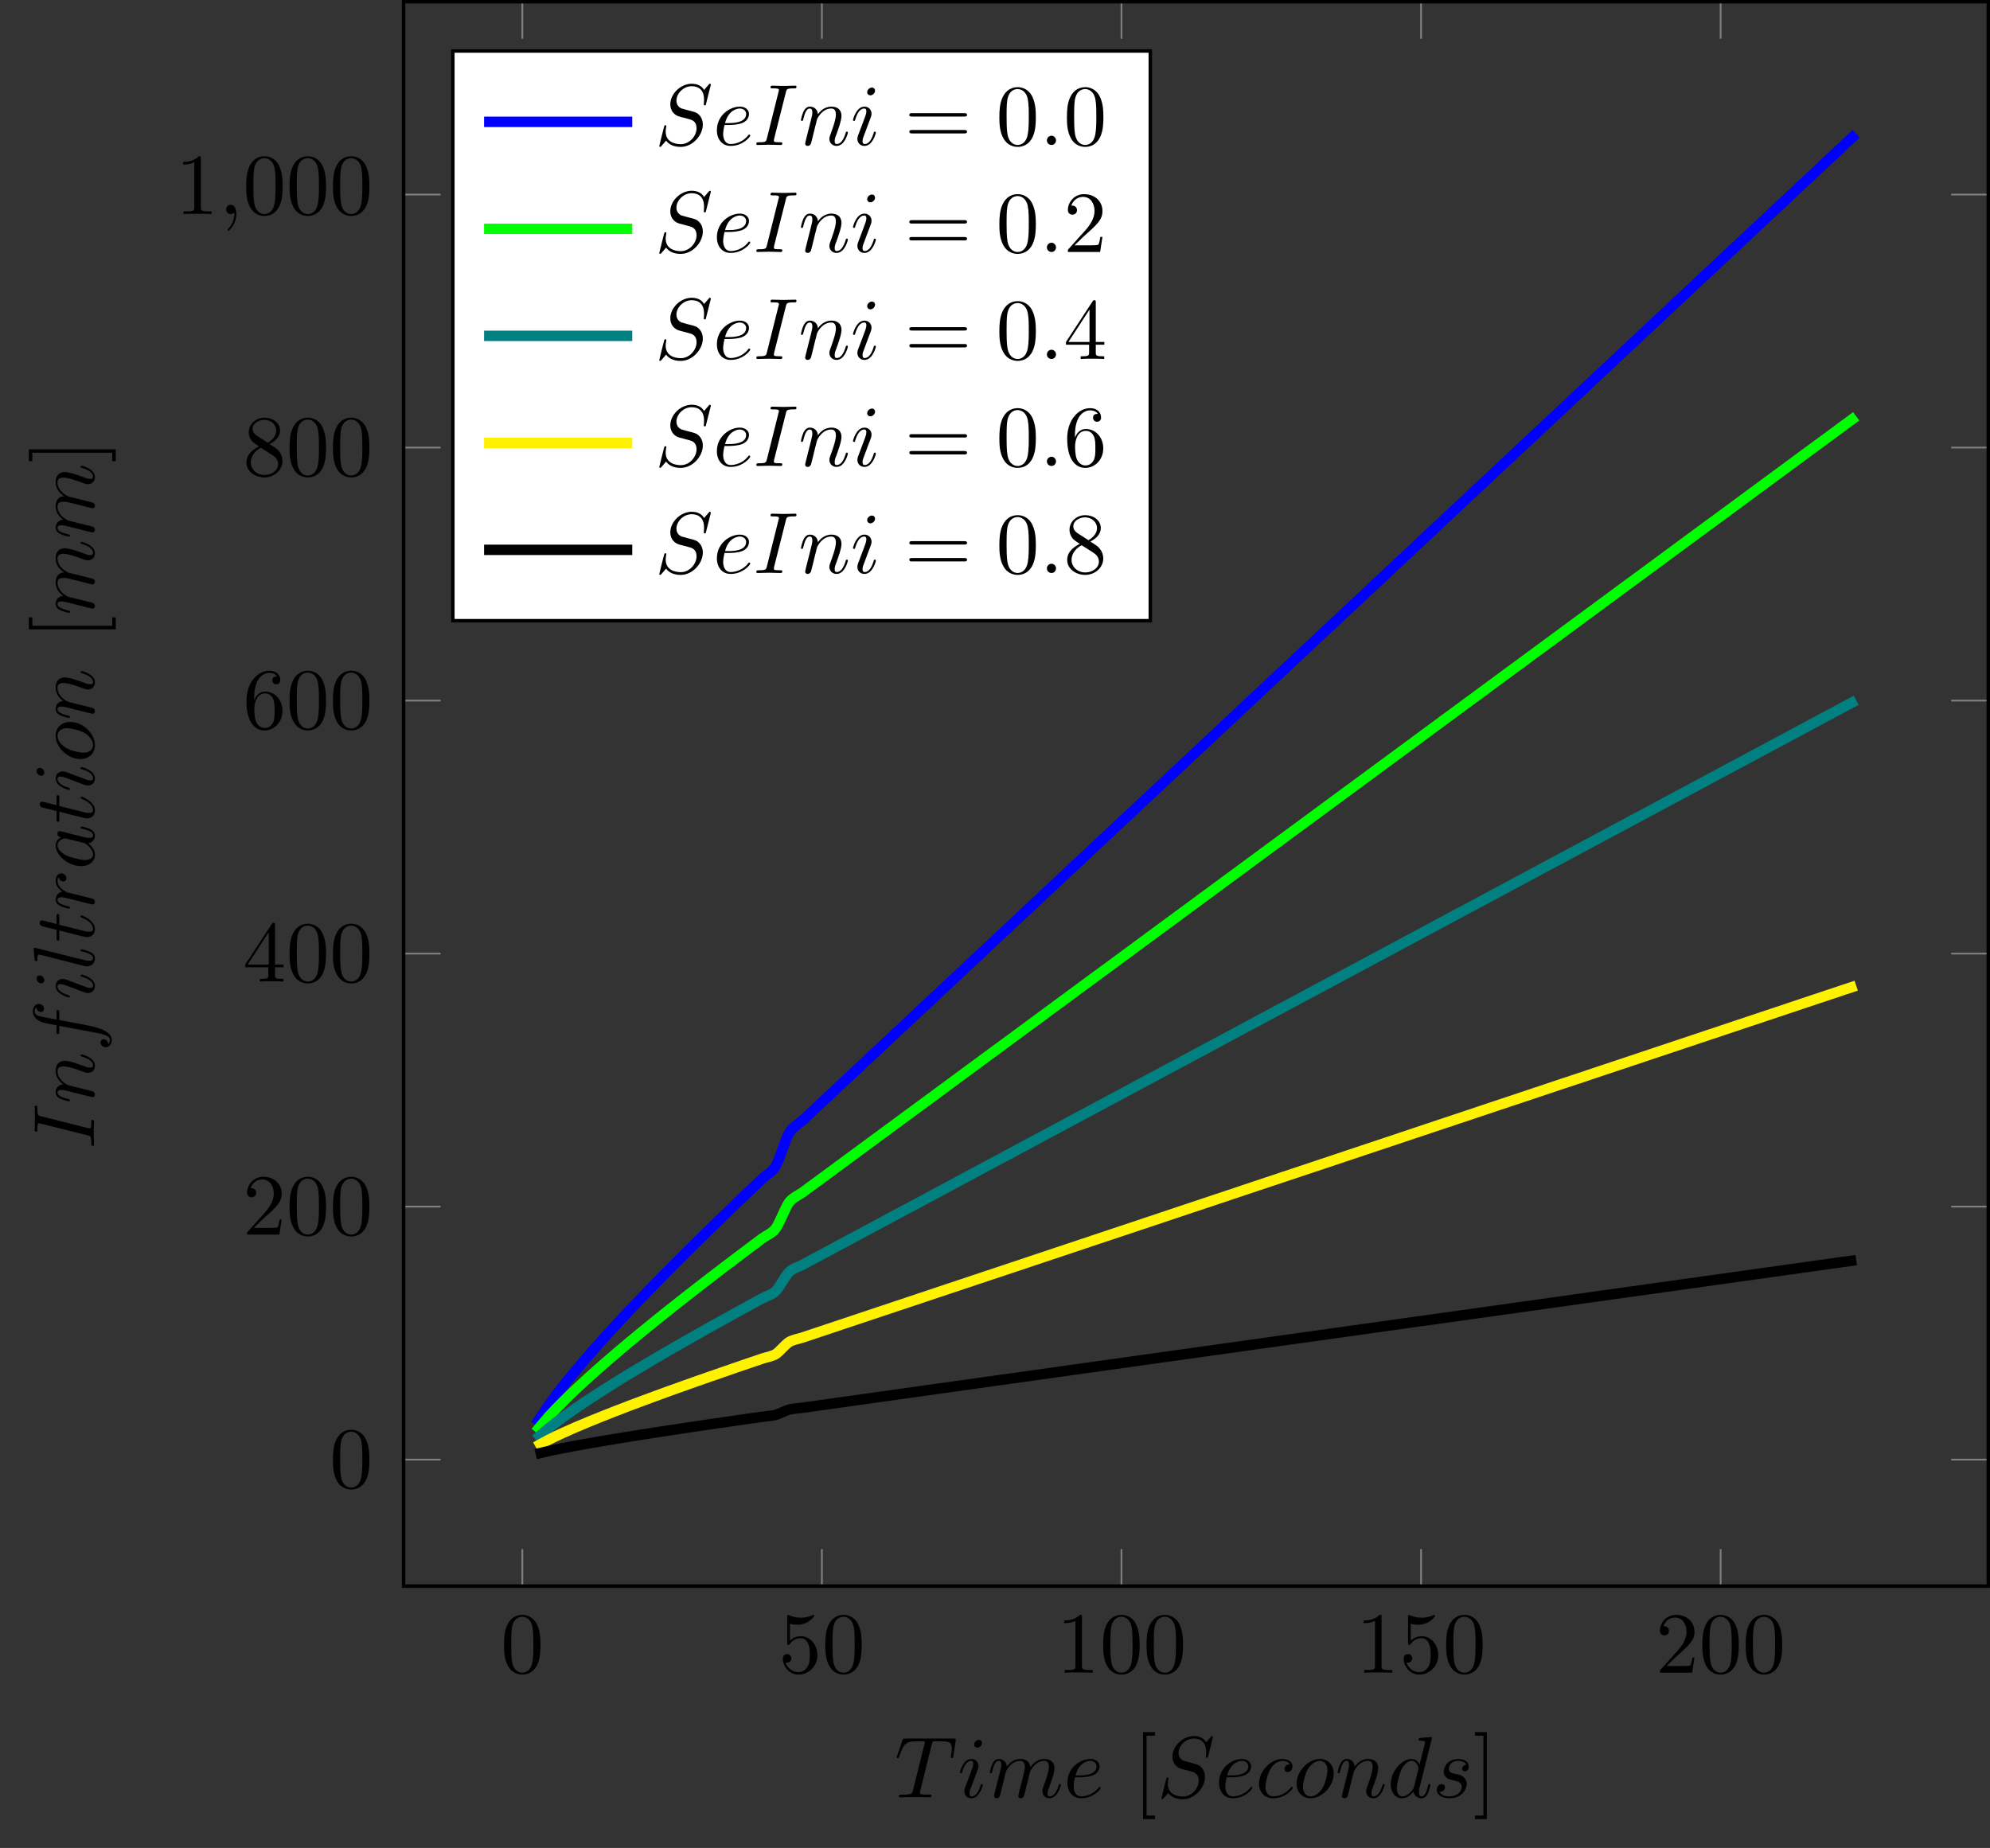 <?xml version="1.0" encoding="UTF-8"?>
<svg xmlns="http://www.w3.org/2000/svg" xmlns:xlink="http://www.w3.org/1999/xlink" width="228.478pt" height="212.202pt" viewBox="0 0 228.478 212.202" version="1.1">
<rect x="0" y="0" width="228.478" height="212.202" fill="#333333" stroke="none"/>
<defs>
<g>
<symbol overflow="visible" id="glyph0-0">
<path style="stroke:none;" d=""/>
</symbol>
<symbol overflow="visible" id="glyph0-1">
<path style="stroke:none;" d="M 4.578 -3.188 C 4.578 -3.984 4.531 -4.781 4.188 -5.516 C 3.734 -6.484 2.906 -6.641 2.5 -6.641 C 1.891 -6.641 1.172 -6.375 0.75 -5.453 C 0.438 -4.766 0.391 -3.984 0.391 -3.188 C 0.391 -2.438 0.422 -1.547 0.844 -0.781 C 1.266 0.016 2 0.219 2.484 0.219 C 3.016 0.219 3.781 0.016 4.219 -0.938 C 4.531 -1.625 4.578 -2.406 4.578 -3.188 Z M 2.484 0 C 2.094 0 1.5 -0.25 1.328 -1.203 C 1.219 -1.797 1.219 -2.719 1.219 -3.312 C 1.219 -3.953 1.219 -4.609 1.297 -5.141 C 1.484 -6.328 2.234 -6.422 2.484 -6.422 C 2.812 -6.422 3.469 -6.234 3.656 -5.25 C 3.766 -4.688 3.766 -3.938 3.766 -3.312 C 3.766 -2.562 3.766 -1.891 3.656 -1.25 C 3.5 -0.297 2.938 0 2.484 0 Z M 2.484 0 "/>
</symbol>
<symbol overflow="visible" id="glyph0-2">
<path style="stroke:none;" d="M 4.469 -2 C 4.469 -3.188 3.656 -4.188 2.578 -4.188 C 2.109 -4.188 1.672 -4.031 1.312 -3.672 L 1.312 -5.625 C 1.516 -5.562 1.844 -5.5 2.156 -5.5 C 3.391 -5.5 4.094 -6.406 4.094 -6.531 C 4.094 -6.594 4.062 -6.641 3.984 -6.641 C 3.984 -6.641 3.953 -6.641 3.906 -6.609 C 3.703 -6.516 3.219 -6.312 2.547 -6.312 C 2.156 -6.312 1.688 -6.391 1.219 -6.594 C 1.141 -6.625 1.125 -6.625 1.109 -6.625 C 1 -6.625 1 -6.547 1 -6.391 L 1 -3.438 C 1 -3.266 1 -3.188 1.141 -3.188 C 1.219 -3.188 1.234 -3.203 1.281 -3.266 C 1.391 -3.422 1.75 -3.969 2.562 -3.969 C 3.078 -3.969 3.328 -3.516 3.406 -3.328 C 3.562 -2.953 3.594 -2.578 3.594 -2.078 C 3.594 -1.719 3.594 -1.125 3.344 -0.703 C 3.109 -0.312 2.734 -0.062 2.281 -0.062 C 1.562 -0.062 0.984 -0.594 0.812 -1.172 C 0.844 -1.172 0.875 -1.156 0.984 -1.156 C 1.312 -1.156 1.484 -1.406 1.484 -1.641 C 1.484 -1.891 1.312 -2.141 0.984 -2.141 C 0.844 -2.141 0.5 -2.062 0.5 -1.609 C 0.5 -0.75 1.188 0.219 2.297 0.219 C 3.453 0.219 4.469 -0.734 4.469 -2 Z M 4.469 -2 "/>
</symbol>
<symbol overflow="visible" id="glyph0-3">
<path style="stroke:none;" d="M 2.938 -6.375 C 2.938 -6.625 2.938 -6.641 2.703 -6.641 C 2.078 -6 1.203 -6 0.891 -6 L 0.891 -5.688 C 1.094 -5.688 1.672 -5.688 2.188 -5.953 L 2.188 -0.781 C 2.188 -0.422 2.156 -0.312 1.266 -0.312 L 0.953 -0.312 L 0.953 0 C 1.297 -0.031 2.156 -0.031 2.562 -0.031 C 2.953 -0.031 3.828 -0.031 4.172 0 L 4.172 -0.312 L 3.859 -0.312 C 2.953 -0.312 2.938 -0.422 2.938 -0.781 Z M 2.938 -6.375 "/>
</symbol>
<symbol overflow="visible" id="glyph0-4">
<path style="stroke:none;" d="M 1.266 -0.766 L 2.328 -1.797 C 3.875 -3.172 4.469 -3.703 4.469 -4.703 C 4.469 -5.844 3.578 -6.641 2.359 -6.641 C 1.234 -6.641 0.5 -5.719 0.5 -4.828 C 0.5 -4.281 1 -4.281 1.031 -4.281 C 1.203 -4.281 1.547 -4.391 1.547 -4.812 C 1.547 -5.062 1.359 -5.328 1.016 -5.328 C 0.938 -5.328 0.922 -5.328 0.891 -5.312 C 1.109 -5.969 1.656 -6.328 2.234 -6.328 C 3.141 -6.328 3.562 -5.516 3.562 -4.703 C 3.562 -3.906 3.078 -3.125 2.516 -2.5 L 0.609 -0.375 C 0.5 -0.266 0.5 -0.234 0.5 0 L 4.203 0 L 4.469 -1.734 L 4.234 -1.734 C 4.172 -1.438 4.109 -1 4 -0.844 C 3.938 -0.766 3.281 -0.766 3.062 -0.766 Z M 1.266 -0.766 "/>
</symbol>
<symbol overflow="visible" id="glyph0-5">
<path style="stroke:none;" d="M 2.938 -1.641 L 2.938 -0.781 C 2.938 -0.422 2.906 -0.312 2.172 -0.312 L 1.969 -0.312 L 1.969 0 C 2.375 -0.031 2.891 -0.031 3.312 -0.031 C 3.734 -0.031 4.25 -0.031 4.672 0 L 4.672 -0.312 L 4.453 -0.312 C 3.719 -0.312 3.703 -0.422 3.703 -0.781 L 3.703 -1.641 L 4.688 -1.641 L 4.688 -1.953 L 3.703 -1.953 L 3.703 -6.484 C 3.703 -6.688 3.703 -6.75 3.531 -6.75 C 3.453 -6.75 3.422 -6.75 3.344 -6.625 L 0.281 -1.953 L 0.281 -1.641 Z M 2.984 -1.953 L 0.562 -1.953 L 2.984 -5.672 Z M 2.984 -1.953 "/>
</symbol>
<symbol overflow="visible" id="glyph0-6">
<path style="stroke:none;" d="M 1.312 -3.266 L 1.312 -3.516 C 1.312 -6.031 2.547 -6.391 3.062 -6.391 C 3.297 -6.391 3.719 -6.328 3.938 -5.984 C 3.781 -5.984 3.391 -5.984 3.391 -5.547 C 3.391 -5.234 3.625 -5.078 3.844 -5.078 C 4 -5.078 4.312 -5.172 4.312 -5.562 C 4.312 -6.156 3.875 -6.641 3.047 -6.641 C 1.766 -6.641 0.422 -5.359 0.422 -3.156 C 0.422 -0.484 1.578 0.219 2.5 0.219 C 3.609 0.219 4.562 -0.719 4.562 -2.031 C 4.562 -3.297 3.672 -4.25 2.562 -4.25 C 1.891 -4.25 1.516 -3.75 1.312 -3.266 Z M 2.5 -0.062 C 1.875 -0.062 1.578 -0.656 1.516 -0.812 C 1.328 -1.281 1.328 -2.078 1.328 -2.25 C 1.328 -3.031 1.656 -4.031 2.547 -4.031 C 2.719 -4.031 3.172 -4.031 3.484 -3.406 C 3.656 -3.047 3.656 -2.531 3.656 -2.047 C 3.656 -1.562 3.656 -1.062 3.484 -0.703 C 3.188 -0.109 2.734 -0.062 2.5 -0.062 Z M 2.5 -0.062 "/>
</symbol>
<symbol overflow="visible" id="glyph0-7">
<path style="stroke:none;" d="M 1.625 -4.562 C 1.172 -4.859 1.125 -5.188 1.125 -5.359 C 1.125 -5.969 1.781 -6.391 2.484 -6.391 C 3.203 -6.391 3.844 -5.875 3.844 -5.156 C 3.844 -4.578 3.453 -4.109 2.859 -3.766 Z M 3.078 -3.609 C 3.797 -3.984 4.281 -4.5 4.281 -5.156 C 4.281 -6.078 3.406 -6.641 2.5 -6.641 C 1.5 -6.641 0.688 -5.906 0.688 -4.969 C 0.688 -4.797 0.703 -4.344 1.125 -3.875 C 1.234 -3.766 1.609 -3.516 1.859 -3.344 C 1.281 -3.047 0.422 -2.5 0.422 -1.5 C 0.422 -0.453 1.438 0.219 2.484 0.219 C 3.609 0.219 4.562 -0.609 4.562 -1.672 C 4.562 -2.031 4.453 -2.484 4.062 -2.906 C 3.875 -3.109 3.719 -3.203 3.078 -3.609 Z M 2.078 -3.188 L 3.312 -2.406 C 3.594 -2.219 4.062 -1.922 4.062 -1.312 C 4.062 -0.578 3.312 -0.062 2.5 -0.062 C 1.641 -0.062 0.922 -0.672 0.922 -1.5 C 0.922 -2.078 1.234 -2.719 2.078 -3.188 Z M 2.078 -3.188 "/>
</symbol>
<symbol overflow="visible" id="glyph0-8">
<path style="stroke:none;" d="M 2.547 2.5 L 2.547 2.094 L 1.578 2.094 L 1.578 -7.078 L 2.547 -7.078 L 2.547 -7.484 L 1.172 -7.484 L 1.172 2.5 Z M 2.547 2.5 "/>
</symbol>
<symbol overflow="visible" id="glyph0-9">
<path style="stroke:none;" d="M 1.578 -7.484 L 0.219 -7.484 L 0.219 -7.078 L 1.188 -7.078 L 1.188 2.094 L 0.219 2.094 L 0.219 2.5 L 1.578 2.5 Z M 1.578 -7.484 "/>
</symbol>
<symbol overflow="visible" id="glyph0-10">
<path style="stroke:none;" d="M 6.844 -3.266 C 7 -3.266 7.188 -3.266 7.188 -3.453 C 7.188 -3.656 7 -3.656 6.859 -3.656 L 0.891 -3.656 C 0.75 -3.656 0.562 -3.656 0.562 -3.453 C 0.562 -3.266 0.75 -3.266 0.891 -3.266 Z M 6.859 -1.328 C 7 -1.328 7.188 -1.328 7.188 -1.531 C 7.188 -1.719 7 -1.719 6.844 -1.719 L 0.891 -1.719 C 0.75 -1.719 0.562 -1.719 0.562 -1.531 C 0.562 -1.328 0.75 -1.328 0.891 -1.328 Z M 6.859 -1.328 "/>
</symbol>
<symbol overflow="visible" id="glyph1-0">
<path style="stroke:none;" d=""/>
</symbol>
<symbol overflow="visible" id="glyph1-1">
<path style="stroke:none;" d="M 2.031 -0.016 C 2.031 -0.672 1.781 -1.062 1.391 -1.062 C 1.062 -1.062 0.859 -0.812 0.859 -0.531 C 0.859 -0.266 1.062 0 1.391 0 C 1.5 0 1.641 -0.047 1.734 -0.125 C 1.766 -0.156 1.781 -0.156 1.781 -0.156 C 1.797 -0.156 1.797 -0.156 1.797 -0.016 C 1.797 0.734 1.453 1.328 1.125 1.656 C 1.016 1.766 1.016 1.781 1.016 1.812 C 1.016 1.891 1.062 1.922 1.109 1.922 C 1.219 1.922 2.031 1.156 2.031 -0.016 Z M 2.031 -0.016 "/>
</symbol>
<symbol overflow="visible" id="glyph1-2">
<path style="stroke:none;" d="M 4.25 -6.047 C 4.328 -6.328 4.359 -6.391 4.484 -6.422 C 4.578 -6.438 4.906 -6.438 5.109 -6.438 C 6.125 -6.438 6.562 -6.406 6.562 -5.625 C 6.562 -5.469 6.531 -5.078 6.484 -4.828 C 6.484 -4.781 6.453 -4.672 6.453 -4.641 C 6.453 -4.578 6.484 -4.5 6.578 -4.5 C 6.688 -4.5 6.703 -4.578 6.734 -4.734 L 7 -6.469 C 7.016 -6.516 7.016 -6.609 7.016 -6.641 C 7.016 -6.75 6.922 -6.75 6.75 -6.75 L 1.219 -6.75 C 0.984 -6.75 0.969 -6.734 0.891 -6.547 L 0.297 -4.797 C 0.297 -4.781 0.234 -4.641 0.234 -4.609 C 0.234 -4.562 0.297 -4.5 0.359 -4.5 C 0.453 -4.5 0.469 -4.562 0.531 -4.719 C 1.062 -6.266 1.328 -6.438 2.797 -6.438 L 3.188 -6.438 C 3.469 -6.438 3.469 -6.406 3.469 -6.312 C 3.469 -6.266 3.438 -6.141 3.422 -6.109 L 2.094 -0.781 C 2 -0.422 1.969 -0.312 0.906 -0.312 C 0.547 -0.312 0.484 -0.312 0.484 -0.125 C 0.484 0 0.594 0 0.656 0 C 0.922 0 1.203 -0.016 1.469 -0.016 C 1.75 -0.016 2.047 -0.031 2.328 -0.031 C 2.609 -0.031 2.875 -0.016 3.156 -0.016 C 3.438 -0.016 3.734 0 4.016 0 C 4.109 0 4.234 0 4.234 -0.203 C 4.234 -0.312 4.156 -0.312 3.891 -0.312 C 3.656 -0.312 3.516 -0.312 3.266 -0.328 C 2.969 -0.359 2.891 -0.391 2.891 -0.547 C 2.891 -0.562 2.891 -0.609 2.938 -0.75 Z M 4.25 -6.047 "/>
</symbol>
<symbol overflow="visible" id="glyph1-3">
<path style="stroke:none;" d="M 2.828 -6.234 C 2.828 -6.438 2.688 -6.594 2.469 -6.594 C 2.188 -6.594 1.922 -6.328 1.922 -6.062 C 1.922 -5.875 2.062 -5.703 2.297 -5.703 C 2.531 -5.703 2.828 -5.938 2.828 -6.234 Z M 2.078 -2.484 C 2.188 -2.766 2.188 -2.797 2.297 -3.062 C 2.375 -3.266 2.422 -3.406 2.422 -3.594 C 2.422 -4.031 2.109 -4.406 1.609 -4.406 C 0.672 -4.406 0.297 -2.953 0.297 -2.875 C 0.297 -2.766 0.391 -2.766 0.406 -2.766 C 0.516 -2.766 0.516 -2.797 0.562 -2.953 C 0.844 -3.891 1.234 -4.188 1.578 -4.188 C 1.656 -4.188 1.828 -4.188 1.828 -3.875 C 1.828 -3.656 1.75 -3.453 1.719 -3.344 C 1.641 -3.094 1.188 -1.938 1.031 -1.5 C 0.922 -1.25 0.797 -0.922 0.797 -0.703 C 0.797 -0.234 1.141 0.109 1.609 0.109 C 2.547 0.109 2.922 -1.328 2.922 -1.422 C 2.922 -1.531 2.828 -1.531 2.797 -1.531 C 2.703 -1.531 2.703 -1.5 2.656 -1.344 C 2.469 -0.719 2.141 -0.109 1.641 -0.109 C 1.469 -0.109 1.391 -0.203 1.391 -0.438 C 1.391 -0.688 1.453 -0.828 1.688 -1.438 Z M 2.078 -2.484 "/>
</symbol>
<symbol overflow="visible" id="glyph1-4">
<path style="stroke:none;" d="M 0.875 -0.594 C 0.844 -0.438 0.781 -0.203 0.781 -0.156 C 0.781 0.016 0.922 0.109 1.078 0.109 C 1.203 0.109 1.375 0.031 1.453 -0.172 C 1.453 -0.188 1.578 -0.656 1.641 -0.906 L 1.859 -1.797 C 1.906 -2.031 1.969 -2.25 2.031 -2.469 C 2.062 -2.641 2.141 -2.938 2.156 -2.969 C 2.297 -3.281 2.828 -4.188 3.781 -4.188 C 4.234 -4.188 4.312 -3.812 4.312 -3.484 C 4.312 -3.234 4.25 -2.953 4.172 -2.656 L 3.891 -1.5 L 3.688 -0.75 C 3.656 -0.547 3.562 -0.203 3.562 -0.156 C 3.562 0.016 3.703 0.109 3.844 0.109 C 4.156 0.109 4.219 -0.141 4.297 -0.453 C 4.438 -1.016 4.812 -2.469 4.891 -2.859 C 4.922 -2.984 5.453 -4.188 6.547 -4.188 C 6.969 -4.188 7.078 -3.844 7.078 -3.484 C 7.078 -2.922 6.656 -1.781 6.453 -1.25 C 6.375 -1.016 6.328 -0.906 6.328 -0.703 C 6.328 -0.234 6.672 0.109 7.141 0.109 C 8.078 0.109 8.453 -1.344 8.453 -1.422 C 8.453 -1.531 8.359 -1.531 8.328 -1.531 C 8.234 -1.531 8.234 -1.5 8.188 -1.344 C 8.031 -0.812 7.719 -0.109 7.172 -0.109 C 7 -0.109 6.922 -0.203 6.922 -0.438 C 6.922 -0.688 7.016 -0.922 7.109 -1.141 C 7.297 -1.672 7.719 -2.766 7.719 -3.344 C 7.719 -3.984 7.312 -4.406 6.562 -4.406 C 5.828 -4.406 5.312 -3.969 4.938 -3.438 C 4.938 -3.562 4.906 -3.906 4.625 -4.141 C 4.375 -4.359 4.062 -4.406 3.812 -4.406 C 2.906 -4.406 2.422 -3.766 2.25 -3.531 C 2.203 -4.109 1.781 -4.406 1.328 -4.406 C 0.875 -4.406 0.688 -4.016 0.594 -3.844 C 0.422 -3.484 0.297 -2.906 0.297 -2.875 C 0.297 -2.766 0.391 -2.766 0.406 -2.766 C 0.516 -2.766 0.516 -2.781 0.578 -3 C 0.75 -3.703 0.953 -4.188 1.312 -4.188 C 1.469 -4.188 1.609 -4.109 1.609 -3.734 C 1.609 -3.516 1.578 -3.406 1.453 -2.891 Z M 0.875 -0.594 "/>
</symbol>
<symbol overflow="visible" id="glyph1-5">
<path style="stroke:none;" d="M 1.859 -2.297 C 2.156 -2.297 2.891 -2.328 3.391 -2.531 C 4.094 -2.828 4.141 -3.422 4.141 -3.562 C 4.141 -4 3.766 -4.406 3.078 -4.406 C 1.969 -4.406 0.453 -3.438 0.453 -1.688 C 0.453 -0.672 1.047 0.109 2.031 0.109 C 3.453 0.109 4.281 -0.953 4.281 -1.062 C 4.281 -1.125 4.234 -1.203 4.172 -1.203 C 4.109 -1.203 4.094 -1.172 4.031 -1.094 C 3.25 -0.109 2.156 -0.109 2.047 -0.109 C 1.266 -0.109 1.172 -0.953 1.172 -1.266 C 1.172 -1.391 1.188 -1.688 1.328 -2.297 Z M 1.391 -2.516 C 1.781 -4.031 2.812 -4.188 3.078 -4.188 C 3.531 -4.188 3.812 -3.891 3.812 -3.562 C 3.812 -2.516 2.219 -2.516 1.797 -2.516 Z M 1.391 -2.516 "/>
</symbol>
<symbol overflow="visible" id="glyph1-6">
<path style="stroke:none;" d="M 6.438 -6.922 C 6.438 -6.953 6.406 -7.031 6.312 -7.031 C 6.266 -7.031 6.266 -7.016 6.141 -6.875 L 5.656 -6.312 C 5.406 -6.781 4.891 -7.031 4.234 -7.031 C 2.969 -7.031 1.781 -5.875 1.781 -4.672 C 1.781 -3.875 2.297 -3.406 2.812 -3.266 L 3.875 -2.984 C 4.25 -2.891 4.797 -2.734 4.797 -1.922 C 4.797 -1.031 3.984 -0.094 3 -0.094 C 2.359 -0.094 1.25 -0.312 1.25 -1.547 C 1.25 -1.781 1.312 -2.031 1.312 -2.078 C 1.328 -2.125 1.328 -2.141 1.328 -2.156 C 1.328 -2.25 1.266 -2.266 1.219 -2.266 C 1.172 -2.266 1.141 -2.25 1.109 -2.219 C 1.078 -2.188 0.516 0.094 0.516 0.125 C 0.516 0.172 0.562 0.219 0.625 0.219 C 0.672 0.219 0.688 0.203 0.812 0.062 L 1.297 -0.5 C 1.719 0.078 2.406 0.219 2.984 0.219 C 4.344 0.219 5.516 -1.109 5.516 -2.344 C 5.516 -3.031 5.172 -3.375 5.031 -3.516 C 4.797 -3.734 4.641 -3.781 3.766 -4 C 3.531 -4.062 3.188 -4.172 3.094 -4.188 C 2.828 -4.281 2.484 -4.562 2.484 -5.094 C 2.484 -5.906 3.281 -6.75 4.234 -6.75 C 5.047 -6.75 5.656 -6.312 5.656 -5.203 C 5.656 -4.891 5.625 -4.703 5.625 -4.641 C 5.625 -4.641 5.625 -4.547 5.734 -4.547 C 5.844 -4.547 5.859 -4.578 5.891 -4.75 Z M 6.438 -6.922 "/>
</symbol>
<symbol overflow="visible" id="glyph1-7">
<path style="stroke:none;" d="M 3.953 -3.781 C 3.781 -3.781 3.656 -3.781 3.516 -3.656 C 3.344 -3.5 3.328 -3.328 3.328 -3.266 C 3.328 -3.016 3.516 -2.906 3.703 -2.906 C 3.984 -2.906 4.25 -3.156 4.25 -3.547 C 4.25 -4.031 3.781 -4.406 3.078 -4.406 C 1.734 -4.406 0.406 -2.984 0.406 -1.578 C 0.406 -0.672 0.984 0.109 2.031 0.109 C 3.453 0.109 4.281 -0.953 4.281 -1.062 C 4.281 -1.125 4.234 -1.203 4.172 -1.203 C 4.109 -1.203 4.094 -1.172 4.031 -1.094 C 3.25 -0.109 2.156 -0.109 2.047 -0.109 C 1.422 -0.109 1.141 -0.594 1.141 -1.203 C 1.141 -1.609 1.344 -2.578 1.688 -3.188 C 2 -3.766 2.547 -4.188 3.094 -4.188 C 3.422 -4.188 3.812 -4.062 3.953 -3.781 Z M 3.953 -3.781 "/>
</symbol>
<symbol overflow="visible" id="glyph1-8">
<path style="stroke:none;" d="M 4.672 -2.719 C 4.672 -3.766 3.984 -4.406 3.078 -4.406 C 1.75 -4.406 0.406 -2.984 0.406 -1.578 C 0.406 -0.594 1.078 0.109 2 0.109 C 3.328 0.109 4.672 -1.266 4.672 -2.719 Z M 2.016 -0.109 C 1.578 -0.109 1.141 -0.422 1.141 -1.203 C 1.141 -1.688 1.406 -2.766 1.719 -3.266 C 2.219 -4.031 2.797 -4.188 3.078 -4.188 C 3.656 -4.188 3.953 -3.703 3.953 -3.109 C 3.953 -2.719 3.75 -1.672 3.375 -1.031 C 3.016 -0.453 2.469 -0.109 2.016 -0.109 Z M 2.016 -0.109 "/>
</symbol>
<symbol overflow="visible" id="glyph1-9">
<path style="stroke:none;" d="M 0.875 -0.594 C 0.844 -0.438 0.781 -0.203 0.781 -0.156 C 0.781 0.016 0.922 0.109 1.078 0.109 C 1.203 0.109 1.375 0.031 1.453 -0.172 C 1.453 -0.188 1.578 -0.656 1.641 -0.906 L 1.859 -1.797 C 1.906 -2.031 1.969 -2.25 2.031 -2.469 C 2.062 -2.641 2.141 -2.938 2.156 -2.969 C 2.297 -3.281 2.828 -4.188 3.781 -4.188 C 4.234 -4.188 4.312 -3.812 4.312 -3.484 C 4.312 -2.875 3.828 -1.594 3.672 -1.172 C 3.578 -0.938 3.562 -0.812 3.562 -0.703 C 3.562 -0.234 3.922 0.109 4.391 0.109 C 5.328 0.109 5.688 -1.344 5.688 -1.422 C 5.688 -1.531 5.609 -1.531 5.578 -1.531 C 5.469 -1.531 5.469 -1.5 5.422 -1.344 C 5.219 -0.672 4.891 -0.109 4.406 -0.109 C 4.234 -0.109 4.172 -0.203 4.172 -0.438 C 4.172 -0.688 4.25 -0.922 4.344 -1.141 C 4.531 -1.672 4.953 -2.766 4.953 -3.344 C 4.953 -4 4.531 -4.406 3.812 -4.406 C 2.906 -4.406 2.422 -3.766 2.25 -3.531 C 2.203 -4.094 1.797 -4.406 1.328 -4.406 C 0.875 -4.406 0.688 -4.016 0.594 -3.844 C 0.422 -3.5 0.297 -2.906 0.297 -2.875 C 0.297 -2.766 0.391 -2.766 0.406 -2.766 C 0.516 -2.766 0.516 -2.781 0.578 -3 C 0.75 -3.703 0.953 -4.188 1.312 -4.188 C 1.5 -4.188 1.609 -4.062 1.609 -3.734 C 1.609 -3.516 1.578 -3.406 1.453 -2.891 Z M 0.875 -0.594 "/>
</symbol>
<symbol overflow="visible" id="glyph1-10">
<path style="stroke:none;" d="M 5.141 -6.812 C 5.141 -6.812 5.141 -6.922 5.016 -6.922 C 4.859 -6.922 3.922 -6.828 3.75 -6.812 C 3.672 -6.797 3.609 -6.75 3.609 -6.625 C 3.609 -6.5 3.703 -6.5 3.844 -6.5 C 4.328 -6.5 4.344 -6.438 4.344 -6.328 L 4.312 -6.125 L 3.719 -3.766 C 3.531 -4.141 3.25 -4.406 2.797 -4.406 C 1.641 -4.406 0.406 -2.938 0.406 -1.484 C 0.406 -0.547 0.953 0.109 1.719 0.109 C 1.922 0.109 2.422 0.062 3.016 -0.641 C 3.094 -0.219 3.453 0.109 3.922 0.109 C 4.281 0.109 4.5 -0.125 4.672 -0.438 C 4.828 -0.797 4.969 -1.406 4.969 -1.422 C 4.969 -1.531 4.875 -1.531 4.844 -1.531 C 4.75 -1.531 4.734 -1.484 4.703 -1.344 C 4.531 -0.703 4.359 -0.109 3.953 -0.109 C 3.672 -0.109 3.656 -0.375 3.656 -0.562 C 3.656 -0.812 3.672 -0.875 3.703 -1.047 Z M 3.078 -1.188 C 3.016 -1 3.016 -0.984 2.875 -0.812 C 2.438 -0.266 2.031 -0.109 1.75 -0.109 C 1.25 -0.109 1.109 -0.656 1.109 -1.047 C 1.109 -1.547 1.422 -2.766 1.656 -3.234 C 1.969 -3.812 2.406 -4.188 2.812 -4.188 C 3.453 -4.188 3.594 -3.375 3.594 -3.312 C 3.594 -3.25 3.578 -3.188 3.562 -3.141 Z M 3.078 -1.188 "/>
</symbol>
<symbol overflow="visible" id="glyph1-11">
<path style="stroke:none;" d="M 3.891 -3.734 C 3.625 -3.719 3.422 -3.5 3.422 -3.281 C 3.422 -3.141 3.516 -2.984 3.734 -2.984 C 3.953 -2.984 4.188 -3.156 4.188 -3.547 C 4.188 -4 3.766 -4.406 3 -4.406 C 1.688 -4.406 1.312 -3.391 1.312 -2.953 C 1.312 -2.172 2.047 -2.031 2.344 -1.969 C 2.859 -1.859 3.375 -1.75 3.375 -1.203 C 3.375 -0.953 3.156 -0.109 1.953 -0.109 C 1.812 -0.109 1.047 -0.109 0.812 -0.641 C 1.203 -0.594 1.453 -0.891 1.453 -1.172 C 1.453 -1.391 1.281 -1.516 1.078 -1.516 C 0.812 -1.516 0.516 -1.312 0.516 -0.859 C 0.516 -0.297 1.094 0.109 1.938 0.109 C 3.562 0.109 3.953 -1.094 3.953 -1.547 C 3.953 -1.906 3.766 -2.156 3.641 -2.266 C 3.375 -2.547 3.078 -2.609 2.641 -2.688 C 2.281 -2.766 1.891 -2.844 1.891 -3.297 C 1.891 -3.578 2.125 -4.188 3 -4.188 C 3.25 -4.188 3.75 -4.109 3.891 -3.734 Z M 3.891 -3.734 "/>
</symbol>
<symbol overflow="visible" id="glyph1-12">
<path style="stroke:none;" d="M 3.734 -6.047 C 3.812 -6.406 3.844 -6.5 4.641 -6.5 C 4.875 -6.5 4.953 -6.5 4.953 -6.688 C 4.953 -6.812 4.844 -6.812 4.812 -6.812 C 4.516 -6.812 3.781 -6.781 3.484 -6.781 C 3.188 -6.781 2.469 -6.812 2.156 -6.812 C 2.094 -6.812 1.969 -6.812 1.969 -6.609 C 1.969 -6.5 2.047 -6.5 2.25 -6.5 C 2.656 -6.5 2.938 -6.5 2.938 -6.312 C 2.938 -6.266 2.938 -6.234 2.906 -6.156 L 1.562 -0.781 C 1.469 -0.406 1.453 -0.312 0.656 -0.312 C 0.422 -0.312 0.344 -0.312 0.344 -0.109 C 0.344 0 0.453 0 0.484 0 C 0.781 0 1.5 -0.031 1.797 -0.031 C 2.094 -0.031 2.828 0 3.125 0 C 3.203 0 3.328 0 3.328 -0.188 C 3.328 -0.312 3.25 -0.312 3.031 -0.312 C 2.844 -0.312 2.797 -0.312 2.609 -0.328 C 2.391 -0.344 2.359 -0.391 2.359 -0.5 C 2.359 -0.578 2.375 -0.656 2.391 -0.734 Z M 3.734 -6.047 "/>
</symbol>
<symbol overflow="visible" id="glyph1-13">
<path style="stroke:none;" d="M 1.906 -0.531 C 1.906 -0.812 1.672 -1.062 1.391 -1.062 C 1.094 -1.062 0.859 -0.812 0.859 -0.531 C 0.859 -0.234 1.094 0 1.391 0 C 1.672 0 1.906 -0.234 1.906 -0.531 Z M 1.906 -0.531 "/>
</symbol>
<symbol overflow="visible" id="glyph2-0">
<path style="stroke:none;" d=""/>
</symbol>
<symbol overflow="visible" id="glyph2-1">
<path style="stroke:none;" d="M -6.047 -3.734 C -6.406 -3.812 -6.5 -3.844 -6.5 -4.641 C -6.5 -4.875 -6.5 -4.953 -6.688 -4.953 C -6.812 -4.953 -6.812 -4.844 -6.812 -4.812 C -6.812 -4.516 -6.781 -3.781 -6.781 -3.484 C -6.781 -3.188 -6.812 -2.469 -6.812 -2.156 C -6.812 -2.094 -6.812 -1.969 -6.609 -1.969 C -6.5 -1.969 -6.5 -2.047 -6.5 -2.25 C -6.5 -2.656 -6.5 -2.938 -6.312 -2.938 C -6.266 -2.938 -6.234 -2.938 -6.156 -2.906 L -0.781 -1.562 C -0.406 -1.469 -0.312 -1.453 -0.312 -0.656 C -0.312 -0.422 -0.312 -0.344 -0.109 -0.344 C 0 -0.344 0 -0.453 0 -0.484 C 0 -0.781 -0.031 -1.5 -0.031 -1.797 C -0.031 -2.094 0 -2.828 0 -3.125 C 0 -3.203 0 -3.328 -0.188 -3.328 C -0.312 -3.328 -0.312 -3.25 -0.312 -3.031 C -0.312 -2.844 -0.312 -2.797 -0.328 -2.609 C -0.344 -2.391 -0.391 -2.359 -0.5 -2.359 C -0.578 -2.359 -0.656 -2.375 -0.734 -2.391 Z M -6.047 -3.734 "/>
</symbol>
<symbol overflow="visible" id="glyph2-2">
<path style="stroke:none;" d="M -0.594 -0.875 C -0.438 -0.844 -0.203 -0.781 -0.156 -0.781 C 0.016 -0.781 0.109 -0.922 0.109 -1.078 C 0.109 -1.203 0.031 -1.375 -0.172 -1.453 C -0.188 -1.453 -0.656 -1.578 -0.906 -1.641 L -1.797 -1.859 C -2.031 -1.906 -2.25 -1.969 -2.469 -2.031 C -2.641 -2.062 -2.938 -2.141 -2.969 -2.156 C -3.281 -2.297 -4.188 -2.828 -4.188 -3.781 C -4.188 -4.234 -3.812 -4.312 -3.484 -4.312 C -2.875 -4.312 -1.594 -3.828 -1.172 -3.672 C -0.938 -3.578 -0.812 -3.562 -0.703 -3.562 C -0.234 -3.562 0.109 -3.922 0.109 -4.391 C 0.109 -5.328 -1.344 -5.688 -1.422 -5.688 C -1.531 -5.688 -1.531 -5.609 -1.531 -5.578 C -1.531 -5.469 -1.5 -5.469 -1.344 -5.422 C -0.672 -5.219 -0.109 -4.891 -0.109 -4.406 C -0.109 -4.234 -0.203 -4.172 -0.438 -4.172 C -0.688 -4.172 -0.922 -4.25 -1.141 -4.344 C -1.672 -4.531 -2.766 -4.953 -3.344 -4.953 C -4 -4.953 -4.406 -4.531 -4.406 -3.812 C -4.406 -2.906 -3.766 -2.422 -3.531 -2.25 C -4.094 -2.203 -4.406 -1.797 -4.406 -1.328 C -4.406 -0.875 -4.016 -0.688 -3.844 -0.594 C -3.5 -0.422 -2.906 -0.297 -2.875 -0.297 C -2.766 -0.297 -2.766 -0.391 -2.766 -0.406 C -2.766 -0.516 -2.781 -0.516 -3 -0.578 C -3.703 -0.75 -4.188 -0.953 -4.188 -1.312 C -4.188 -1.5 -4.062 -1.609 -3.734 -1.609 C -3.516 -1.609 -3.406 -1.578 -2.891 -1.453 Z M -0.594 -0.875 "/>
</symbol>
<symbol overflow="visible" id="glyph2-3">
<path style="stroke:none;" d="M -3.984 -3.656 L -3.984 -4.516 C -3.984 -4.719 -3.984 -4.812 -4.188 -4.812 C -4.297 -4.812 -4.297 -4.719 -4.297 -4.547 L -4.297 -3.719 L -5.438 -3.922 C -5.641 -3.969 -6.344 -4.109 -6.469 -4.172 C -6.656 -4.25 -6.812 -4.422 -6.812 -4.641 C -6.812 -4.672 -6.812 -4.938 -6.625 -5.125 C -6.594 -4.688 -6.234 -4.578 -6.094 -4.578 C -5.859 -4.578 -5.734 -4.766 -5.734 -4.953 C -5.734 -5.219 -5.969 -5.5 -6.344 -5.5 C -6.797 -5.5 -7.031 -5.047 -7.031 -4.641 C -7.031 -4.297 -6.844 -3.672 -5.859 -3.375 C -5.656 -3.312 -5.547 -3.281 -4.297 -3.047 L -4.297 -2.359 C -4.297 -2.156 -4.297 -2.047 -4.109 -2.047 C -3.984 -2.047 -3.984 -2.141 -3.984 -2.328 L -3.984 -2.984 L -0.047 -2.25 C 0.922 -2.062 1.828 -1.891 1.828 -1.375 C 1.828 -1.328 1.828 -1.094 1.641 -0.891 C 1.609 -1.359 1.25 -1.453 1.109 -1.453 C 0.875 -1.453 0.75 -1.266 0.75 -1.078 C 0.75 -0.812 0.984 -0.531 1.359 -0.531 C 1.797 -0.531 2.047 -0.969 2.047 -1.375 C 2.047 -1.922 1.453 -2.328 1.078 -2.5 C 0.453 -2.828 -0.75 -3.047 -0.828 -3.062 Z M -3.984 -3.656 "/>
</symbol>
<symbol overflow="visible" id="glyph2-4">
<path style="stroke:none;" d="M -6.234 -2.828 C -6.438 -2.828 -6.594 -2.688 -6.594 -2.469 C -6.594 -2.188 -6.328 -1.922 -6.062 -1.922 C -5.875 -1.922 -5.703 -2.062 -5.703 -2.297 C -5.703 -2.531 -5.938 -2.828 -6.234 -2.828 Z M -2.484 -2.078 C -2.766 -2.188 -2.797 -2.188 -3.062 -2.297 C -3.266 -2.375 -3.406 -2.422 -3.594 -2.422 C -4.031 -2.422 -4.406 -2.109 -4.406 -1.609 C -4.406 -0.672 -2.953 -0.297 -2.875 -0.297 C -2.766 -0.297 -2.766 -0.391 -2.766 -0.406 C -2.766 -0.516 -2.797 -0.516 -2.953 -0.562 C -3.891 -0.844 -4.188 -1.234 -4.188 -1.578 C -4.188 -1.656 -4.188 -1.828 -3.875 -1.828 C -3.656 -1.828 -3.453 -1.75 -3.344 -1.719 C -3.094 -1.641 -1.938 -1.188 -1.5 -1.031 C -1.25 -0.922 -0.922 -0.797 -0.703 -0.797 C -0.234 -0.797 0.109 -1.141 0.109 -1.609 C 0.109 -2.547 -1.328 -2.922 -1.422 -2.922 C -1.531 -2.922 -1.531 -2.828 -1.531 -2.797 C -1.531 -2.703 -1.5 -2.703 -1.344 -2.656 C -0.719 -2.469 -0.109 -2.141 -0.109 -1.641 C -0.109 -1.469 -0.203 -1.391 -0.438 -1.391 C -0.688 -1.391 -0.828 -1.453 -1.438 -1.688 Z M -2.484 -2.078 "/>
</symbol>
<symbol overflow="visible" id="glyph2-5">
<path style="stroke:none;" d="M -6.812 -2.578 C -6.812 -2.578 -6.922 -2.578 -6.922 -2.438 C -6.922 -2.219 -6.844 -1.484 -6.812 -1.219 C -6.812 -1.141 -6.797 -1.031 -6.609 -1.031 C -6.5 -1.031 -6.5 -1.141 -6.5 -1.281 C -6.5 -1.766 -6.406 -1.781 -6.328 -1.781 L -6.125 -1.75 L -1.141 -0.484 C -1.031 -0.453 -0.969 -0.438 -0.812 -0.438 C -0.234 -0.438 0.109 -0.875 0.109 -1.344 C 0.109 -1.672 -0.094 -1.922 -0.453 -2.094 C -0.828 -2.266 -1.406 -2.391 -1.422 -2.391 C -1.531 -2.391 -1.531 -2.297 -1.531 -2.266 C -1.531 -2.172 -1.484 -2.156 -1.344 -2.141 C -0.703 -1.969 -0.109 -1.781 -0.109 -1.375 C -0.109 -1.078 -0.422 -1.078 -0.562 -1.078 C -0.812 -1.078 -0.859 -1.094 -1.047 -1.141 Z M -6.812 -2.578 "/>
</symbol>
<symbol overflow="visible" id="glyph2-6">
<path style="stroke:none;" d="M -3.984 -2.047 L -3.984 -2.984 C -3.984 -3.188 -3.984 -3.297 -4.188 -3.297 C -4.297 -3.297 -4.297 -3.188 -4.297 -3.016 L -4.297 -2.141 C -5.719 -2.5 -5.906 -2.547 -5.969 -2.547 C -6.141 -2.547 -6.234 -2.422 -6.234 -2.25 C -6.234 -2.219 -6.234 -1.938 -5.875 -1.859 L -4.297 -1.469 L -4.297 -0.531 C -4.297 -0.328 -4.297 -0.234 -4.109 -0.234 C -3.984 -0.234 -3.984 -0.312 -3.984 -0.516 L -3.984 -1.391 C -1.156 -0.672 -0.984 -0.625 -0.812 -0.625 C -0.266 -0.625 0.109 -1 0.109 -1.547 C 0.109 -2.562 -1.344 -3.125 -1.422 -3.125 C -1.531 -3.125 -1.531 -3.047 -1.531 -3.016 C -1.531 -2.922 -1.5 -2.906 -1.391 -2.859 C -0.344 -2.438 -0.109 -1.906 -0.109 -1.562 C -0.109 -1.359 -0.234 -1.25 -0.562 -1.25 C -0.812 -1.25 -0.875 -1.281 -1.047 -1.312 Z M -3.984 -2.047 "/>
</symbol>
<symbol overflow="visible" id="glyph2-7">
<path style="stroke:none;" d="M -0.594 -0.875 C -0.438 -0.844 -0.203 -0.781 -0.156 -0.781 C 0.016 -0.781 0.109 -0.922 0.109 -1.078 C 0.109 -1.203 0.031 -1.375 -0.172 -1.453 C -0.203 -1.469 -1.562 -1.797 -1.75 -1.844 C -2.078 -1.922 -2.766 -2.109 -3.047 -2.156 C -3.172 -2.203 -3.641 -2.484 -3.859 -2.719 C -3.922 -2.797 -4.188 -3.094 -4.188 -3.516 C -4.188 -3.781 -4.062 -3.922 -4.062 -3.938 C -4.016 -3.641 -3.781 -3.422 -3.516 -3.422 C -3.359 -3.422 -3.172 -3.531 -3.172 -3.797 C -3.172 -4.062 -3.406 -4.344 -3.766 -4.344 C -4.109 -4.344 -4.406 -4.031 -4.406 -3.516 C -4.406 -2.875 -3.922 -2.438 -3.641 -2.25 C -4.094 -2.156 -4.406 -1.797 -4.406 -1.328 C -4.406 -0.875 -4.016 -0.688 -3.844 -0.594 C -3.5 -0.422 -2.906 -0.297 -2.875 -0.297 C -2.766 -0.297 -2.766 -0.391 -2.766 -0.406 C -2.766 -0.516 -2.781 -0.516 -3 -0.578 C -3.703 -0.75 -4.188 -0.953 -4.188 -1.312 C -4.188 -1.469 -4.109 -1.609 -3.734 -1.609 C -3.516 -1.609 -3.406 -1.578 -2.891 -1.453 Z M -0.594 -0.875 "/>
</symbol>
<symbol overflow="visible" id="glyph2-8">
<path style="stroke:none;" d="M -3.766 -3.719 C -4.141 -3.531 -4.406 -3.25 -4.406 -2.797 C -4.406 -1.641 -2.938 -0.406 -1.484 -0.406 C -0.547 -0.406 0.109 -0.953 0.109 -1.719 C 0.109 -1.922 0.062 -2.422 -0.641 -3.016 C -0.219 -3.094 0.109 -3.453 0.109 -3.922 C 0.109 -4.281 -0.125 -4.5 -0.438 -4.672 C -0.797 -4.828 -1.406 -4.969 -1.422 -4.969 C -1.531 -4.969 -1.531 -4.875 -1.531 -4.844 C -1.531 -4.75 -1.484 -4.734 -1.344 -4.703 C -0.703 -4.531 -0.109 -4.359 -0.109 -3.953 C -0.109 -3.672 -0.375 -3.656 -0.562 -3.656 C -0.781 -3.656 -0.875 -3.672 -1.312 -3.781 C -1.719 -3.891 -1.828 -3.906 -2.203 -4 L -3.594 -4.359 C -3.875 -4.422 -3.891 -4.422 -3.938 -4.422 C -4.109 -4.422 -4.203 -4.312 -4.203 -4.141 C -4.203 -3.891 -3.984 -3.75 -3.766 -3.719 Z M -1.188 -3.078 C -1 -3.016 -0.984 -3.016 -0.812 -2.875 C -0.266 -2.438 -0.109 -2.031 -0.109 -1.75 C -0.109 -1.25 -0.656 -1.109 -1.047 -1.109 C -1.547 -1.109 -2.766 -1.422 -3.234 -1.656 C -3.812 -1.969 -4.188 -2.406 -4.188 -2.812 C -4.188 -3.453 -3.375 -3.594 -3.312 -3.594 C -3.25 -3.594 -3.188 -3.578 -3.141 -3.562 Z M -1.188 -3.078 "/>
</symbol>
<symbol overflow="visible" id="glyph2-9">
<path style="stroke:none;" d="M -2.719 -4.672 C -3.766 -4.672 -4.406 -3.984 -4.406 -3.078 C -4.406 -1.75 -2.984 -0.406 -1.578 -0.406 C -0.594 -0.406 0.109 -1.078 0.109 -2 C 0.109 -3.328 -1.266 -4.672 -2.719 -4.672 Z M -0.109 -2.016 C -0.109 -1.578 -0.422 -1.141 -1.203 -1.141 C -1.688 -1.141 -2.766 -1.406 -3.266 -1.719 C -4.031 -2.219 -4.188 -2.797 -4.188 -3.078 C -4.188 -3.656 -3.703 -3.953 -3.109 -3.953 C -2.719 -3.953 -1.672 -3.75 -1.031 -3.375 C -0.453 -3.016 -0.109 -2.469 -0.109 -2.016 Z M -0.109 -2.016 "/>
</symbol>
<symbol overflow="visible" id="glyph2-10">
<path style="stroke:none;" d="M -0.594 -0.875 C -0.438 -0.844 -0.203 -0.781 -0.156 -0.781 C 0.016 -0.781 0.109 -0.922 0.109 -1.078 C 0.109 -1.203 0.031 -1.375 -0.172 -1.453 C -0.188 -1.453 -0.656 -1.578 -0.906 -1.641 L -1.797 -1.859 C -2.031 -1.906 -2.25 -1.969 -2.469 -2.031 C -2.641 -2.062 -2.938 -2.141 -2.969 -2.156 C -3.281 -2.297 -4.188 -2.828 -4.188 -3.781 C -4.188 -4.234 -3.812 -4.312 -3.484 -4.312 C -3.234 -4.312 -2.953 -4.25 -2.656 -4.172 L -1.5 -3.891 L -0.75 -3.688 C -0.547 -3.656 -0.203 -3.562 -0.156 -3.562 C 0.016 -3.562 0.109 -3.703 0.109 -3.844 C 0.109 -4.156 -0.141 -4.219 -0.453 -4.297 C -1.016 -4.438 -2.469 -4.812 -2.859 -4.891 C -2.984 -4.922 -4.188 -5.453 -4.188 -6.547 C -4.188 -6.969 -3.844 -7.078 -3.484 -7.078 C -2.922 -7.078 -1.781 -6.656 -1.25 -6.453 C -1.016 -6.375 -0.906 -6.328 -0.703 -6.328 C -0.234 -6.328 0.109 -6.672 0.109 -7.141 C 0.109 -8.078 -1.344 -8.453 -1.422 -8.453 C -1.531 -8.453 -1.531 -8.359 -1.531 -8.328 C -1.531 -8.234 -1.5 -8.234 -1.344 -8.188 C -0.812 -8.031 -0.109 -7.719 -0.109 -7.172 C -0.109 -7 -0.203 -6.922 -0.438 -6.922 C -0.688 -6.922 -0.922 -7.016 -1.141 -7.109 C -1.672 -7.297 -2.766 -7.719 -3.344 -7.719 C -3.984 -7.719 -4.406 -7.312 -4.406 -6.562 C -4.406 -5.828 -3.969 -5.312 -3.438 -4.938 C -3.562 -4.938 -3.906 -4.906 -4.141 -4.625 C -4.359 -4.375 -4.406 -4.062 -4.406 -3.812 C -4.406 -2.906 -3.766 -2.422 -3.531 -2.25 C -4.109 -2.203 -4.406 -1.781 -4.406 -1.328 C -4.406 -0.875 -4.016 -0.688 -3.844 -0.594 C -3.484 -0.422 -2.906 -0.297 -2.875 -0.297 C -2.766 -0.297 -2.766 -0.391 -2.766 -0.406 C -2.766 -0.516 -2.781 -0.516 -3 -0.578 C -3.703 -0.75 -4.188 -0.953 -4.188 -1.312 C -4.188 -1.469 -4.109 -1.609 -3.734 -1.609 C -3.516 -1.609 -3.406 -1.578 -2.891 -1.453 Z M -0.594 -0.875 "/>
</symbol>
<symbol overflow="visible" id="glyph3-0">
<path style="stroke:none;" d=""/>
</symbol>
<symbol overflow="visible" id="glyph3-1">
<path style="stroke:none;" d="M 2.5 -2.547 L 2.094 -2.547 L 2.094 -1.578 L -7.078 -1.578 L -7.078 -2.547 L -7.484 -2.547 L -7.484 -1.172 L 2.5 -1.172 Z M 2.5 -2.547 "/>
</symbol>
<symbol overflow="visible" id="glyph3-2">
<path style="stroke:none;" d="M -7.484 -1.578 L -7.484 -0.219 L -7.078 -0.219 L -7.078 -1.188 L 2.094 -1.188 L 2.094 -0.219 L 2.5 -0.219 L 2.5 -1.578 Z M -7.484 -1.578 "/>
</symbol>
</g>
<clipPath id="clip1">
  <path d="M 46 22 L 228.477 22 L 228.477 168 L 46 168 Z M 46 22 "/>
</clipPath>
<clipPath id="clip2">
  <path d="M 46 0 L 228.477 0 L 228.477 183 L 46 183 Z M 46 0 "/>
</clipPath>
<clipPath id="clip3">
  <path d="M 46.336 0.195 L 228.281 0.195 L 228.281 181 L 46.336 181 Z M 46.336 0.195 "/>
</clipPath>
<clipPath id="clip4">
  <path d="M 46.336 30 L 228.281 30 L 228.281 182 L 46.336 182 Z M 46.336 30 "/>
</clipPath>
<clipPath id="clip5">
  <path d="M 46.336 63 L 228.281 63 L 228.281 182.137 L 46.336 182.137 Z M 46.336 63 "/>
</clipPath>
<clipPath id="clip6">
  <path d="M 46.336 96 L 228.281 96 L 228.281 182.137 L 46.336 182.137 Z M 46.336 96 "/>
</clipPath>
<clipPath id="clip7">
  <path d="M 46.336 127 L 228.281 127 L 228.281 182.137 L 46.336 182.137 Z M 46.336 127 "/>
</clipPath>
</defs>
<g id="surface1">
<path style="fill:none;stroke-width:0.199;stroke-linecap:butt;stroke-linejoin:miter;stroke:rgb(50%,50%,50%);stroke-opacity:1;stroke-miterlimit:10;" d="M -1.53 -15.161 L -1.53 -10.911 M 32.864 -15.161 L 32.864 -10.911 M 67.259 -15.161 L 67.259 -10.911 M 101.657 -15.161 L 101.657 -10.911 M 136.052 -15.161 L 136.052 -10.911 M -1.53 166.781 L -1.53 162.527 M 32.864 166.781 L 32.864 162.527 M 67.259 166.781 L 67.259 162.527 M 101.657 166.781 L 101.657 162.527 M 136.052 166.781 L 136.052 162.527 " transform="matrix(1,0,0,-1,61.499,166.976)"/>
<g clip-path="url(#clip1)" clip-rule="nonzero">
<path style="fill:none;stroke-width:0.199;stroke-linecap:butt;stroke-linejoin:miter;stroke:rgb(50%,50%,50%);stroke-opacity:1;stroke-miterlimit:10;" d="M -15.163 -0.637 L -10.909 -0.637 M -15.163 28.417 L -10.909 28.417 M -15.163 57.472 L -10.909 57.472 M -15.163 86.527 L -10.909 86.527 M -15.163 115.581 L -10.909 115.581 M -15.163 144.636 L -10.909 144.636 M 166.782 -0.637 L 162.528 -0.637 M 166.782 28.417 L 162.528 28.417 M 166.782 57.472 L 162.528 57.472 M 166.782 86.527 L 162.528 86.527 M 166.782 115.581 L 162.528 115.581 M 166.782 144.636 L 162.528 144.636 " transform="matrix(1,0,0,-1,61.499,166.976)"/>
</g>
<g clip-path="url(#clip2)" clip-rule="nonzero">
<path style="fill:none;stroke-width:0.399;stroke-linecap:butt;stroke-linejoin:miter;stroke:rgb(0%,0%,0%);stroke-opacity:1;stroke-miterlimit:10;" d="M -15.163 -15.161 L -15.163 166.781 L 166.782 166.781 L 166.782 -15.161 Z M -15.163 -15.161 " transform="matrix(1,0,0,-1,61.499,166.976)"/>
</g>
<g style="fill:rgb(0%,0%,0%);fill-opacity:1;">
  <use xlink:href="#glyph0-1" x="57.476" y="192.079"/>
</g>
<g style="fill:rgb(0%,0%,0%);fill-opacity:1;">
  <use xlink:href="#glyph0-2" x="89.381" y="192.079"/>
  <use xlink:href="#glyph0-1" x="94.362" y="192.079"/>
</g>
<g style="fill:rgb(0%,0%,0%);fill-opacity:1;">
  <use xlink:href="#glyph0-3" x="121.286" y="192.079"/>
  <use xlink:href="#glyph0-1" x="126.267" y="192.079"/>
  <use xlink:href="#glyph0-1" x="131.249" y="192.079"/>
</g>
<g style="fill:rgb(0%,0%,0%);fill-opacity:1;">
  <use xlink:href="#glyph0-3" x="155.682" y="192.079"/>
  <use xlink:href="#glyph0-2" x="160.663" y="192.079"/>
  <use xlink:href="#glyph0-1" x="165.645" y="192.079"/>
</g>
<g style="fill:rgb(0%,0%,0%);fill-opacity:1;">
  <use xlink:href="#glyph0-4" x="190.077" y="192.079"/>
  <use xlink:href="#glyph0-1" x="195.058" y="192.079"/>
  <use xlink:href="#glyph0-1" x="200.04" y="192.079"/>
</g>
<g style="fill:rgb(0%,0%,0%);fill-opacity:1;">
  <use xlink:href="#glyph0-1" x="37.835" y="170.825"/>
</g>
<g style="fill:rgb(0%,0%,0%);fill-opacity:1;">
  <use xlink:href="#glyph0-4" x="27.872" y="141.77"/>
  <use xlink:href="#glyph0-1" x="32.853" y="141.77"/>
  <use xlink:href="#glyph0-1" x="37.835" y="141.77"/>
</g>
<g style="fill:rgb(0%,0%,0%);fill-opacity:1;">
  <use xlink:href="#glyph0-5" x="27.872" y="112.715"/>
  <use xlink:href="#glyph0-1" x="32.853" y="112.715"/>
  <use xlink:href="#glyph0-1" x="37.835" y="112.715"/>
</g>
<g style="fill:rgb(0%,0%,0%);fill-opacity:1;">
  <use xlink:href="#glyph0-6" x="27.872" y="83.66"/>
  <use xlink:href="#glyph0-1" x="32.853" y="83.66"/>
  <use xlink:href="#glyph0-1" x="37.835" y="83.66"/>
</g>
<g style="fill:rgb(0%,0%,0%);fill-opacity:1;">
  <use xlink:href="#glyph0-7" x="27.872" y="54.605"/>
  <use xlink:href="#glyph0-1" x="32.853" y="54.605"/>
  <use xlink:href="#glyph0-1" x="37.835" y="54.605"/>
</g>
<g style="fill:rgb(0%,0%,0%);fill-opacity:1;">
  <use xlink:href="#glyph0-3" x="20.123" y="24.582"/>
</g>
<g style="fill:rgb(0%,0%,0%);fill-opacity:1;">
  <use xlink:href="#glyph1-1" x="25.105" y="24.582"/>
</g>
<g style="fill:rgb(0%,0%,0%);fill-opacity:1;">
  <use xlink:href="#glyph0-1" x="27.872" y="24.582"/>
  <use xlink:href="#glyph0-1" x="32.853" y="24.582"/>
  <use xlink:href="#glyph0-1" x="37.835" y="24.582"/>
</g>
<g clip-path="url(#clip3)" clip-rule="nonzero">
<path style="fill:none;stroke-width:1.196;stroke-linecap:butt;stroke-linejoin:miter;stroke:rgb(0%,0%,100%);stroke-opacity:1;stroke-miterlimit:10;" d="M 0.001 3.367 C 0.001 3.367 1.106 5.074 1.532 5.675 C 1.958 6.277 2.638 7.163 3.063 7.706 C 3.489 8.249 4.169 9.081 4.595 9.593 C 5.021 10.105 5.7 10.898 6.126 11.386 C 6.552 11.874 7.231 12.644 7.657 13.117 C 8.083 13.589 8.763 14.335 9.188 14.796 C 9.614 15.253 10.294 15.984 10.72 16.433 C 11.146 16.886 11.825 17.601 12.251 18.042 C 12.677 18.484 13.36 19.187 13.782 19.621 C 14.208 20.058 14.892 20.749 15.313 21.179 C 15.739 21.609 16.423 22.292 16.845 22.718 C 17.271 23.14 17.954 23.816 18.38 24.238 C 18.802 24.656 19.485 25.328 19.911 25.742 C 20.333 26.16 21.017 26.82 21.442 27.234 C 21.864 27.644 22.548 28.304 22.974 28.71 C 23.399 29.121 24.079 29.773 24.505 30.179 C 24.931 30.585 25.61 31.234 26.036 31.636 C 26.462 32.038 27.142 32.359 27.567 33.081 C 27.993 33.808 28.673 36.14 29.099 36.867 C 29.524 37.589 30.204 37.902 30.63 38.3 C 31.056 38.699 31.735 39.335 32.161 39.734 C 32.587 40.132 33.267 40.769 33.692 41.167 C 34.118 41.566 34.798 42.206 35.224 42.601 C 35.649 42.999 36.333 43.64 36.755 44.038 C 37.181 44.437 37.864 45.074 38.286 45.472 C 38.712 45.871 39.396 46.507 39.817 46.906 C 40.243 47.304 40.927 47.941 41.349 48.339 C 41.774 48.738 42.458 49.378 42.884 49.773 C 43.306 50.171 43.989 50.812 44.415 51.21 C 44.837 51.609 45.521 52.246 45.946 52.644 C 46.368 53.042 47.052 53.679 47.478 54.078 C 47.903 54.476 48.583 55.113 49.009 55.511 C 49.435 55.91 50.114 56.55 50.54 56.945 C 50.966 57.343 51.646 57.984 52.071 58.382 C 52.497 58.781 53.177 59.417 53.603 59.816 C 54.028 60.214 54.708 60.851 55.134 61.249 C 55.56 61.648 56.239 62.285 56.665 62.683 C 57.091 63.081 57.771 63.722 58.196 64.117 C 58.622 64.515 59.302 65.156 59.728 65.554 C 60.153 65.953 60.837 66.589 61.259 66.988 C 61.685 67.386 62.368 68.023 62.79 68.421 C 63.216 68.82 63.899 69.456 64.321 69.855 C 64.747 70.253 65.431 70.894 65.856 71.292 C 66.278 71.687 66.962 72.328 67.388 72.726 C 67.81 73.124 68.493 73.761 68.919 74.16 C 69.341 74.558 70.024 75.195 70.45 75.593 C 70.876 75.992 71.556 76.628 71.981 77.027 C 72.407 77.425 73.087 78.066 73.513 78.464 C 73.939 78.859 74.618 79.499 75.044 79.898 C 75.47 80.296 76.149 80.933 76.575 81.331 C 77.001 81.73 77.681 82.367 78.106 82.765 C 78.532 83.163 79.212 83.8 79.638 84.199 C 80.064 84.597 80.743 85.238 81.169 85.636 C 81.595 86.031 82.274 86.671 82.7 87.07 C 83.126 87.468 83.81 88.105 84.231 88.503 C 84.657 88.902 85.341 89.538 85.763 89.937 C 86.189 90.335 86.872 90.972 87.294 91.371 C 87.72 91.769 88.403 92.41 88.829 92.808 C 89.251 93.203 89.935 93.843 90.36 94.242 C 90.782 94.64 91.466 95.277 91.892 95.675 C 92.314 96.074 92.997 96.71 93.423 97.109 C 93.849 97.507 94.528 98.148 94.954 98.542 C 95.38 98.941 96.06 99.581 96.485 99.98 C 96.911 100.378 97.591 101.015 98.017 101.413 C 98.442 101.812 99.122 102.449 99.548 102.847 C 99.974 103.246 100.653 103.882 101.079 104.281 C 101.505 104.679 102.185 105.32 102.61 105.714 C 103.036 106.113 103.716 106.753 104.142 107.152 C 104.567 107.55 105.247 108.187 105.673 108.585 C 106.099 108.984 106.782 109.621 107.204 110.019 C 107.63 110.417 108.314 111.054 108.735 111.453 C 109.161 111.851 109.845 112.492 110.267 112.886 C 110.692 113.285 111.376 113.925 111.798 114.324 C 112.224 114.722 112.907 115.359 113.333 115.757 C 113.755 116.156 114.439 116.792 114.864 117.191 C 115.286 117.589 115.97 118.226 116.396 118.624 C 116.817 119.023 117.501 119.663 117.927 120.058 C 118.353 120.456 119.032 121.097 119.458 121.496 C 119.884 121.894 120.564 122.531 120.989 122.929 C 121.415 123.328 122.095 123.964 122.521 124.363 C 122.946 124.761 123.626 125.398 124.052 125.796 C 124.478 126.195 125.157 126.835 125.583 127.234 C 126.009 127.628 126.689 128.269 127.114 128.667 C 127.54 129.066 128.22 129.703 128.646 130.101 C 129.071 130.499 129.751 131.136 130.177 131.535 C 130.603 131.933 131.286 132.57 131.708 132.968 C 132.134 133.367 132.817 134.007 133.239 134.406 C 133.665 134.8 134.349 135.441 134.771 135.839 C 135.196 136.238 135.88 136.874 136.306 137.273 C 136.728 137.671 137.411 138.308 137.837 138.706 C 138.259 139.105 138.942 139.742 139.368 140.14 C 139.79 140.538 140.474 141.179 140.899 141.578 C 141.325 141.972 142.005 142.613 142.431 143.011 C 142.856 143.41 143.536 144.046 143.962 144.445 C 144.388 144.843 145.067 145.48 145.493 145.878 C 145.919 146.277 146.599 146.913 147.024 147.312 C 147.45 147.71 148.13 148.351 148.556 148.749 C 148.981 149.144 149.661 149.785 150.087 150.183 C 150.513 150.581 151.618 151.617 151.618 151.617 " transform="matrix(1,0,0,-1,61.499,166.976)"/>
</g>
<g clip-path="url(#clip4)" clip-rule="nonzero">
<path style="fill:none;stroke-width:1.196;stroke-linecap:butt;stroke-linejoin:miter;stroke:rgb(0%,100%,0%);stroke-opacity:1;stroke-miterlimit:10;" d="M 0.001 2.523 C 0.001 2.523 1.106 3.871 1.532 4.347 C 1.958 4.82 2.638 5.519 3.063 5.945 C 3.489 6.374 4.169 7.031 4.595 7.433 C 5.021 7.835 5.7 8.46 6.126 8.843 C 6.552 9.23 7.231 9.835 7.657 10.206 C 8.083 10.578 8.763 11.164 9.188 11.527 C 9.614 11.89 10.294 12.464 10.72 12.82 C 11.146 13.171 11.825 13.734 12.251 14.085 C 12.677 14.433 13.36 14.984 13.782 15.328 C 14.208 15.671 14.892 16.214 15.313 16.554 C 15.739 16.89 16.423 17.429 16.845 17.765 C 17.271 18.097 17.954 18.628 18.38 18.96 C 18.802 19.288 19.485 19.816 19.911 20.144 C 20.333 20.472 21.017 20.992 21.442 21.316 C 21.864 21.64 22.548 22.16 22.974 22.48 C 23.399 22.8 24.079 23.316 24.505 23.632 C 24.931 23.953 25.61 24.464 26.036 24.781 C 26.462 25.097 27.142 25.347 27.567 25.917 C 27.993 26.492 28.673 28.335 29.099 28.906 C 29.524 29.476 30.204 29.722 30.63 30.035 C 31.056 30.347 31.735 30.847 32.161 31.163 C 32.587 31.476 33.267 31.976 33.692 32.288 C 34.118 32.605 34.798 33.105 35.224 33.417 C 35.649 33.73 36.333 34.234 36.755 34.546 C 37.181 34.859 37.864 35.363 38.286 35.675 C 38.712 35.988 39.396 36.492 39.817 36.804 C 40.243 37.117 40.927 37.621 41.349 37.933 C 41.774 38.246 42.458 38.746 42.884 39.062 C 43.306 39.374 43.989 39.874 44.415 40.187 C 44.837 40.503 45.521 41.003 45.946 41.316 C 46.368 41.628 47.052 42.132 47.478 42.445 C 47.903 42.757 48.583 43.261 49.009 43.574 C 49.435 43.886 50.114 44.39 50.54 44.703 C 50.966 45.015 51.646 45.519 52.071 45.831 C 52.497 46.144 53.177 46.644 53.603 46.96 C 54.028 47.273 54.708 47.773 55.134 48.085 C 55.56 48.402 56.239 48.902 56.665 49.214 C 57.091 49.527 57.771 50.031 58.196 50.343 C 58.622 50.656 59.302 51.16 59.728 51.472 C 60.153 51.785 60.837 52.288 61.259 52.601 C 61.685 52.913 62.368 53.413 62.79 53.73 C 63.216 54.042 63.899 54.542 64.321 54.855 C 64.747 55.171 65.431 55.671 65.856 55.984 C 66.278 56.296 66.962 56.8 67.388 57.113 C 67.81 57.425 68.493 57.929 68.919 58.242 C 69.341 58.554 70.024 59.058 70.45 59.371 C 70.876 59.683 71.556 60.187 71.981 60.499 C 72.407 60.812 73.087 61.312 73.513 61.628 C 73.939 61.941 74.618 62.441 75.044 62.753 C 75.47 63.07 76.149 63.57 76.575 63.882 C 77.001 64.195 77.681 64.699 78.106 65.011 C 78.532 65.324 79.212 65.828 79.638 66.14 C 80.064 66.453 80.743 66.956 81.169 67.269 C 81.595 67.581 82.274 68.085 82.7 68.398 C 83.126 68.71 83.81 69.21 84.231 69.527 C 84.657 69.839 85.341 70.339 85.763 70.652 C 86.189 70.968 86.872 71.468 87.294 71.781 C 87.72 72.093 88.403 72.597 88.829 72.91 C 89.251 73.222 89.935 73.726 90.36 74.038 C 90.782 74.351 91.466 74.855 91.892 75.167 C 92.314 75.48 92.997 75.98 93.423 76.296 C 93.849 76.609 94.528 77.109 94.954 77.421 C 95.38 77.738 96.06 78.238 96.485 78.55 C 96.911 78.867 97.591 79.367 98.017 79.679 C 98.442 79.992 99.122 80.496 99.548 80.808 C 99.974 81.121 100.653 81.624 101.079 81.937 C 101.505 82.249 102.185 82.753 102.61 83.066 C 103.036 83.378 103.716 83.878 104.142 84.195 C 104.567 84.507 105.247 85.007 105.673 85.32 C 106.099 85.636 106.782 86.136 107.204 86.449 C 107.63 86.761 108.314 87.265 108.735 87.578 C 109.161 87.89 109.845 88.394 110.267 88.706 C 110.692 89.019 111.376 89.523 111.798 89.835 C 112.224 90.148 112.907 90.652 113.333 90.964 C 113.755 91.277 114.439 91.777 114.864 92.093 C 115.286 92.406 115.97 92.906 116.396 93.218 C 116.817 93.535 117.501 94.035 117.927 94.347 C 118.353 94.66 119.032 95.163 119.458 95.476 C 119.884 95.788 120.564 96.292 120.989 96.605 C 121.415 96.917 122.095 97.421 122.521 97.734 C 122.946 98.046 123.626 98.55 124.052 98.863 C 124.478 99.175 125.157 99.675 125.583 99.992 C 126.009 100.304 126.689 100.804 127.114 101.117 C 127.54 101.433 128.22 101.933 128.646 102.246 C 129.071 102.558 129.751 103.062 130.177 103.374 C 130.603 103.687 131.286 104.191 131.708 104.503 C 132.134 104.816 132.817 105.32 133.239 105.632 C 133.665 105.945 134.349 106.445 134.771 106.761 C 135.196 107.074 135.88 107.574 136.306 107.886 C 136.728 108.203 137.411 108.703 137.837 109.015 C 138.259 109.328 138.942 109.831 139.368 110.144 C 139.79 110.456 140.474 110.96 140.899 111.273 C 141.325 111.585 142.005 112.089 142.431 112.402 C 142.856 112.714 143.536 113.218 143.962 113.531 C 144.388 113.843 145.067 114.343 145.493 114.66 C 145.919 114.972 146.599 115.472 147.024 115.785 C 147.45 116.101 148.13 116.601 148.556 116.913 C 148.981 117.226 149.661 117.73 150.087 118.042 C 150.513 118.355 151.618 119.171 151.618 119.171 " transform="matrix(1,0,0,-1,61.499,166.976)"/>
</g>
<g clip-path="url(#clip5)" clip-rule="nonzero">
<path style="fill:none;stroke-width:1.196;stroke-linecap:butt;stroke-linejoin:miter;stroke:rgb(0%,50%,50%);stroke-opacity:1;stroke-miterlimit:10;" d="M 0.001 1.679 C 0.001 1.679 1.106 2.663 1.532 3.007 C 1.958 3.355 2.638 3.863 3.063 4.175 C 3.489 4.488 4.169 4.968 4.595 5.261 C 5.021 5.554 5.7 6.011 6.126 6.288 C 6.552 6.57 7.231 7.011 7.657 7.281 C 8.083 7.554 8.763 7.98 9.188 8.246 C 9.614 8.511 10.294 8.925 10.72 9.187 C 11.146 9.445 11.825 9.855 12.251 10.105 C 12.677 10.359 13.36 10.761 13.782 11.011 C 14.208 11.261 14.892 11.66 15.313 11.906 C 15.739 12.152 16.423 12.542 16.845 12.785 C 17.271 13.027 17.954 13.417 18.38 13.656 C 18.802 13.898 19.485 14.281 19.911 14.519 C 20.333 14.757 21.017 15.136 21.442 15.371 C 21.864 15.609 22.548 15.984 22.974 16.218 C 23.399 16.453 24.079 16.824 24.505 17.058 C 24.931 17.288 25.61 17.66 26.036 17.89 C 26.462 18.121 27.142 18.3 27.567 18.718 C 27.993 19.136 28.673 20.488 29.099 20.906 C 29.524 21.324 30.204 21.499 30.63 21.726 C 31.056 21.956 31.735 22.32 32.161 22.55 C 32.587 22.777 33.267 23.14 33.692 23.371 C 34.118 23.597 34.798 23.96 35.224 24.191 C 35.649 24.417 36.333 24.781 36.755 25.011 C 37.181 25.238 37.864 25.605 38.286 25.831 C 38.712 26.058 39.396 26.425 39.817 26.652 C 40.243 26.878 40.927 27.246 41.349 27.472 C 41.774 27.699 42.458 28.066 42.884 28.292 C 43.306 28.519 43.989 28.886 44.415 29.113 C 44.837 29.343 45.521 29.706 45.946 29.933 C 46.368 30.163 47.052 30.527 47.478 30.753 C 47.903 30.984 48.583 31.347 49.009 31.578 C 49.435 31.804 50.114 32.167 50.54 32.398 C 50.966 32.624 51.646 32.988 52.071 33.218 C 52.497 33.445 53.177 33.812 53.603 34.038 C 54.028 34.265 54.708 34.632 55.134 34.859 C 55.56 35.085 56.239 35.453 56.665 35.679 C 57.091 35.906 57.771 36.273 58.196 36.499 C 58.622 36.726 59.302 37.093 59.728 37.32 C 60.153 37.55 60.837 37.913 61.259 38.14 C 61.685 38.371 62.368 38.734 62.79 38.96 C 63.216 39.191 63.899 39.554 64.321 39.785 C 64.747 40.011 65.431 40.374 65.856 40.605 C 66.278 40.831 66.962 41.195 67.388 41.425 C 67.81 41.652 68.493 42.015 68.919 42.246 C 69.341 42.472 70.024 42.839 70.45 43.066 C 70.876 43.292 71.556 43.66 71.981 43.886 C 72.407 44.113 73.087 44.48 73.513 44.706 C 73.939 44.933 74.618 45.3 75.044 45.527 C 75.47 45.753 76.149 46.121 76.575 46.347 C 77.001 46.578 77.681 46.941 78.106 47.167 C 78.532 47.398 79.212 47.761 79.638 47.988 C 80.064 48.218 80.743 48.581 81.169 48.812 C 81.595 49.038 82.274 49.402 82.7 49.632 C 83.126 49.859 83.81 50.222 84.231 50.453 C 84.657 50.679 85.341 51.046 85.763 51.273 C 86.189 51.499 86.872 51.867 87.294 52.093 C 87.72 52.32 88.403 52.687 88.829 52.913 C 89.251 53.14 89.935 53.507 90.36 53.734 C 90.782 53.96 91.466 54.328 91.892 54.554 C 92.314 54.785 92.997 55.148 93.423 55.374 C 93.849 55.605 94.528 55.968 94.954 56.195 C 95.38 56.425 96.06 56.788 96.485 57.019 C 96.911 57.246 97.591 57.609 98.017 57.839 C 98.442 58.066 99.122 58.429 99.548 58.66 C 99.974 58.886 100.653 59.249 101.079 59.48 C 101.505 59.706 102.185 60.074 102.61 60.3 C 103.036 60.527 103.716 60.894 104.142 61.121 C 104.567 61.347 105.247 61.714 105.673 61.941 C 106.099 62.167 106.782 62.535 107.204 62.761 C 107.63 62.988 108.314 63.355 108.735 63.581 C 109.161 63.812 109.845 64.175 110.267 64.402 C 110.692 64.632 111.376 64.996 111.798 65.222 C 112.224 65.453 112.907 65.816 113.333 66.046 C 113.755 66.273 114.439 66.636 114.864 66.867 C 115.286 67.093 115.97 67.456 116.396 67.687 C 116.817 67.913 117.501 68.281 117.927 68.507 C 118.353 68.734 119.032 69.101 119.458 69.328 C 119.884 69.554 120.564 69.921 120.989 70.148 C 121.415 70.374 122.095 70.742 122.521 70.968 C 122.946 71.195 123.626 71.562 124.052 71.788 C 124.478 72.019 125.157 72.382 125.583 72.609 C 126.009 72.839 126.689 73.203 127.114 73.429 C 127.54 73.66 128.22 74.023 128.646 74.253 C 129.071 74.48 129.751 74.843 130.177 75.074 C 130.603 75.3 131.286 75.663 131.708 75.894 C 132.134 76.121 132.817 76.484 133.239 76.714 C 133.665 76.941 134.349 77.308 134.771 77.535 C 135.196 77.761 135.88 78.128 136.306 78.355 C 136.728 78.581 137.411 78.949 137.837 79.175 C 138.259 79.402 138.942 79.769 139.368 79.996 C 139.79 80.222 140.474 80.589 140.899 80.816 C 141.325 81.046 142.005 81.41 142.431 81.636 C 142.856 81.867 143.536 82.23 143.962 82.456 C 144.388 82.687 145.067 83.05 145.493 83.281 C 145.919 83.507 146.599 83.871 147.024 84.101 C 147.45 84.328 148.13 84.691 148.556 84.921 C 148.981 85.148 149.661 85.515 150.087 85.742 C 150.513 85.968 151.618 86.562 151.618 86.562 " transform="matrix(1,0,0,-1,61.499,166.976)"/>
</g>
<g clip-path="url(#clip6)" clip-rule="nonzero">
<path style="fill:none;stroke-width:1.196;stroke-linecap:butt;stroke-linejoin:miter;stroke:rgb(100%,94.899%,0%);stroke-opacity:1;stroke-miterlimit:10;" d="M 0.001 0.828 C 0.001 0.828 1.106 1.449 1.532 1.663 C 1.958 1.882 2.638 2.203 3.063 2.398 C 3.489 2.593 4.169 2.894 4.595 3.078 C 5.021 3.261 5.7 3.546 6.126 3.722 C 6.552 3.898 7.231 4.175 7.657 4.343 C 8.083 4.511 8.763 4.781 9.188 4.945 C 9.614 5.113 10.294 5.371 10.72 5.535 C 11.146 5.695 11.825 5.953 12.251 6.109 C 12.677 6.269 13.36 6.519 13.782 6.675 C 14.208 6.831 14.892 7.078 15.313 7.234 C 15.739 7.386 16.423 7.632 16.845 7.781 C 17.271 7.933 17.954 8.175 18.38 8.328 C 18.802 8.476 19.485 8.714 19.911 8.863 C 20.333 9.011 21.017 9.249 21.442 9.394 C 21.864 9.542 22.548 9.777 22.974 9.925 C 23.399 10.07 24.079 10.304 24.505 10.449 C 24.931 10.593 25.61 10.824 26.036 10.968 C 26.462 11.113 27.142 11.218 27.567 11.484 C 27.993 11.746 28.673 12.605 29.099 12.867 C 29.524 13.132 30.204 13.238 30.63 13.378 C 31.056 13.523 31.735 13.749 32.161 13.89 C 32.587 14.031 33.267 14.261 33.692 14.402 C 34.118 14.542 34.798 14.773 35.224 14.914 C 35.649 15.054 36.333 15.285 36.755 15.425 C 37.181 15.566 37.864 15.796 38.286 15.937 C 38.712 16.078 39.396 16.308 39.817 16.449 C 40.243 16.589 40.927 16.82 41.349 16.96 C 41.774 17.101 42.458 17.328 42.884 17.472 C 43.306 17.613 43.989 17.839 44.415 17.984 C 44.837 18.124 45.521 18.351 45.946 18.496 C 46.368 18.636 47.052 18.863 47.478 19.007 C 47.903 19.148 48.583 19.374 49.009 19.519 C 49.435 19.66 50.114 19.886 50.54 20.031 C 50.966 20.171 51.646 20.398 52.071 20.542 C 52.497 20.683 53.177 20.91 53.603 21.05 C 54.028 21.195 54.708 21.421 55.134 21.562 C 55.56 21.706 56.239 21.933 56.665 22.074 C 57.091 22.218 57.771 22.445 58.196 22.585 C 58.622 22.73 59.302 22.956 59.728 23.097 C 60.153 23.242 60.837 23.468 61.259 23.609 C 61.685 23.753 62.368 23.98 62.79 24.121 C 63.216 24.265 63.899 24.492 64.321 24.632 C 64.747 24.777 65.431 25.003 65.856 25.144 C 66.278 25.285 66.962 25.515 67.388 25.656 C 67.81 25.796 68.493 26.027 68.919 26.167 C 69.341 26.308 70.024 26.538 70.45 26.679 C 70.876 26.82 71.556 27.05 71.981 27.191 C 72.407 27.331 73.087 27.562 73.513 27.703 C 73.939 27.843 74.618 28.07 75.044 28.214 C 75.47 28.355 76.149 28.581 76.575 28.726 C 77.001 28.867 77.681 29.093 78.106 29.238 C 78.532 29.378 79.212 29.605 79.638 29.749 C 80.064 29.89 80.743 30.117 81.169 30.261 C 81.595 30.402 82.274 30.628 82.7 30.773 C 83.126 30.913 83.81 31.14 84.231 31.285 C 84.657 31.425 85.341 31.652 85.763 31.796 C 86.189 31.937 86.872 32.163 87.294 32.304 C 87.72 32.449 88.403 32.675 88.829 32.816 C 89.251 32.96 89.935 33.187 90.36 33.328 C 90.782 33.472 91.466 33.699 91.892 33.839 C 92.314 33.984 92.997 34.21 93.423 34.351 C 93.849 34.496 94.528 34.722 94.954 34.863 C 95.38 35.007 96.06 35.234 96.485 35.374 C 96.911 35.519 97.591 35.746 98.017 35.886 C 98.442 36.027 99.122 36.257 99.548 36.398 C 99.974 36.538 100.653 36.769 101.079 36.91 C 101.505 37.05 102.185 37.281 102.61 37.421 C 103.036 37.562 103.716 37.792 104.142 37.933 C 104.567 38.074 105.247 38.304 105.673 38.445 C 106.099 38.585 106.782 38.812 107.204 38.956 C 107.63 39.097 108.314 39.324 108.735 39.468 C 109.161 39.609 109.845 39.835 110.267 39.98 C 110.692 40.121 111.376 40.347 111.798 40.492 C 112.224 40.632 112.907 40.859 113.333 41.003 C 113.755 41.144 114.439 41.371 114.864 41.515 C 115.286 41.656 115.97 41.882 116.396 42.027 C 116.817 42.167 117.501 42.394 117.927 42.538 C 118.353 42.679 119.032 42.906 119.458 43.046 C 119.884 43.191 120.564 43.417 120.989 43.558 C 121.415 43.703 122.095 43.929 122.521 44.07 C 122.946 44.214 123.626 44.441 124.052 44.581 C 124.478 44.726 125.157 44.953 125.583 45.093 C 126.009 45.238 126.689 45.464 127.114 45.605 C 127.54 45.749 128.22 45.976 128.646 46.117 C 129.071 46.261 129.751 46.488 130.177 46.628 C 130.603 46.769 131.286 46.999 131.708 47.14 C 132.134 47.281 132.817 47.511 133.239 47.652 C 133.665 47.792 134.349 48.023 134.771 48.163 C 135.196 48.304 135.88 48.535 136.306 48.675 C 136.728 48.816 137.411 49.046 137.837 49.187 C 138.259 49.328 138.942 49.558 139.368 49.699 C 139.79 49.839 140.474 50.066 140.899 50.21 C 141.325 50.351 142.005 50.578 142.431 50.722 C 142.856 50.863 143.536 51.089 143.962 51.234 C 144.388 51.374 145.067 51.601 145.493 51.746 C 145.919 51.886 146.599 52.113 147.024 52.257 C 147.45 52.398 148.13 52.624 148.556 52.769 C 148.981 52.91 149.661 53.136 150.087 53.281 C 150.513 53.421 151.618 53.788 151.618 53.788 " transform="matrix(1,0,0,-1,61.499,166.976)"/>
</g>
<g clip-path="url(#clip7)" clip-rule="nonzero">
<path style="fill:none;stroke-width:1.196;stroke-linecap:butt;stroke-linejoin:miter;stroke:rgb(0%,0%,0%);stroke-opacity:1;stroke-miterlimit:10;" d="M 0.001 -0.001 C 0.001 -0.001 1.106 0.265 1.532 0.359 C 1.958 0.453 2.638 0.589 3.063 0.671 C 3.489 0.757 4.169 0.882 4.595 0.96 C 5.021 1.038 5.7 1.16 6.126 1.234 C 6.552 1.308 7.231 1.425 7.657 1.499 C 8.083 1.57 8.763 1.683 9.188 1.753 C 9.614 1.824 10.294 1.933 10.72 1.999 C 11.146 2.07 11.825 2.179 12.251 2.246 C 12.677 2.312 13.36 2.417 13.782 2.484 C 14.208 2.55 14.892 2.652 15.313 2.718 C 15.739 2.785 16.423 2.886 16.845 2.949 C 17.271 3.015 17.954 3.117 18.38 3.179 C 18.802 3.242 19.485 3.343 19.911 3.406 C 20.333 3.468 21.017 3.566 21.442 3.628 C 21.864 3.691 22.548 3.788 22.974 3.851 C 23.399 3.913 24.079 4.011 24.505 4.07 C 24.931 4.132 25.61 4.23 26.036 4.288 C 26.462 4.347 27.142 4.39 27.567 4.503 C 27.993 4.621 28.673 4.996 29.099 5.109 C 29.524 5.222 30.204 5.261 30.63 5.32 C 31.056 5.382 31.735 5.476 32.161 5.535 C 32.587 5.597 33.267 5.691 33.692 5.749 C 34.118 5.812 34.798 5.906 35.224 5.964 C 35.649 6.027 36.333 6.121 36.755 6.179 C 37.181 6.238 37.864 6.335 38.286 6.394 C 38.712 6.453 39.396 6.55 39.817 6.609 C 40.243 6.667 40.927 6.765 41.349 6.824 C 41.774 6.882 42.458 6.98 42.884 7.038 C 43.306 7.097 43.989 7.195 44.415 7.253 C 44.837 7.312 45.521 7.41 45.946 7.468 C 46.368 7.527 47.052 7.624 47.478 7.683 C 47.903 7.742 48.583 7.835 49.009 7.898 C 49.435 7.956 50.114 8.05 50.54 8.113 C 50.966 8.171 51.646 8.265 52.071 8.328 C 52.497 8.386 53.177 8.48 53.603 8.542 C 54.028 8.601 54.708 8.695 55.134 8.753 C 55.56 8.816 56.239 8.91 56.665 8.968 C 57.091 9.031 57.771 9.124 58.196 9.183 C 58.622 9.246 59.302 9.339 59.728 9.398 C 60.153 9.46 60.837 9.554 61.259 9.613 C 61.685 9.671 62.368 9.769 62.79 9.828 C 63.216 9.886 63.899 9.984 64.321 10.042 C 64.747 10.101 65.431 10.199 65.856 10.257 C 66.278 10.316 66.962 10.414 67.388 10.472 C 67.81 10.531 68.493 10.628 68.919 10.687 C 69.341 10.746 70.024 10.843 70.45 10.902 C 70.876 10.96 71.556 11.058 71.981 11.117 C 72.407 11.175 73.087 11.269 73.513 11.331 C 73.939 11.39 74.618 11.484 75.044 11.546 C 75.47 11.605 76.149 11.699 76.575 11.761 C 77.001 11.82 77.681 11.914 78.106 11.976 C 78.532 12.035 79.212 12.128 79.638 12.187 C 80.064 12.249 80.743 12.343 81.169 12.402 C 81.595 12.464 82.274 12.558 82.7 12.617 C 83.126 12.679 83.81 12.773 84.231 12.831 C 84.657 12.894 85.341 12.988 85.763 13.046 C 86.189 13.105 86.872 13.203 87.294 13.261 C 87.72 13.32 88.403 13.417 88.829 13.476 C 89.251 13.535 89.935 13.632 90.36 13.691 C 90.782 13.749 91.466 13.847 91.892 13.906 C 92.314 13.964 92.997 14.062 93.423 14.121 C 93.849 14.179 94.528 14.277 94.954 14.335 C 95.38 14.394 96.06 14.492 96.485 14.55 C 96.911 14.609 97.591 14.703 98.017 14.765 C 98.442 14.824 99.122 14.917 99.548 14.98 C 99.974 15.039 100.653 15.132 101.079 15.195 C 101.505 15.253 102.185 15.347 102.61 15.406 C 103.036 15.468 103.716 15.562 104.142 15.621 C 104.567 15.683 105.247 15.777 105.673 15.835 C 106.099 15.898 106.782 15.992 107.204 16.05 C 107.63 16.113 108.314 16.206 108.735 16.265 C 109.161 16.324 109.845 16.421 110.267 16.48 C 110.692 16.538 111.376 16.636 111.798 16.695 C 112.224 16.753 112.907 16.851 113.333 16.91 C 113.755 16.968 114.439 17.066 114.864 17.124 C 115.286 17.183 115.97 17.281 116.396 17.339 C 116.817 17.398 117.501 17.496 117.927 17.554 C 118.353 17.613 119.032 17.71 119.458 17.769 C 119.884 17.828 120.564 17.921 120.989 17.984 C 121.415 18.042 122.095 18.136 122.521 18.199 C 122.946 18.257 123.626 18.351 124.052 18.413 C 124.478 18.472 125.157 18.566 125.583 18.628 C 126.009 18.687 126.689 18.781 127.114 18.839 C 127.54 18.902 128.22 18.996 128.646 19.054 C 129.071 19.117 129.751 19.21 130.177 19.269 C 130.603 19.331 131.286 19.425 131.708 19.484 C 132.134 19.546 132.817 19.64 133.239 19.699 C 133.665 19.757 134.349 19.855 134.771 19.913 C 135.196 19.972 135.88 20.07 136.306 20.128 C 136.728 20.187 137.411 20.285 137.837 20.343 C 138.259 20.402 138.942 20.499 139.368 20.558 C 139.79 20.617 140.474 20.714 140.899 20.773 C 141.325 20.831 142.005 20.929 142.431 20.988 C 142.856 21.046 143.536 21.144 143.962 21.203 C 144.388 21.261 145.067 21.355 145.493 21.417 C 145.919 21.476 146.599 21.57 147.024 21.632 C 147.45 21.691 148.13 21.785 148.556 21.847 C 148.981 21.906 149.661 21.999 150.087 22.062 C 150.513 22.121 151.618 22.273 151.618 22.273 " transform="matrix(1,0,0,-1,61.499,166.976)"/>
</g>
<g style="fill:rgb(0%,0%,0%);fill-opacity:1;">
  <use xlink:href="#glyph1-2" x="102.72" y="206.391"/>
</g>
<g style="fill:rgb(0%,0%,0%);fill-opacity:1;">
  <use xlink:href="#glyph1-3" x="109.917" y="206.391"/>
  <use xlink:href="#glyph1-4" x="113.349" y="206.391"/>
  <use xlink:href="#glyph1-5" x="122.096" y="206.391"/>
</g>
<g style="fill:rgb(0%,0%,0%);fill-opacity:1;">
  <use xlink:href="#glyph0-8" x="130.062" y="206.391"/>
</g>
<g style="fill:rgb(0%,0%,0%);fill-opacity:1;">
  <use xlink:href="#glyph1-6" x="132.829" y="206.391"/>
</g>
<g style="fill:rgb(0%,0%,0%);fill-opacity:1;">
  <use xlink:href="#glyph1-5" x="139.506" y="206.391"/>
  <use xlink:href="#glyph1-7" x="144.145" y="206.391"/>
  <use xlink:href="#glyph1-8" x="148.456" y="206.391"/>
  <use xlink:href="#glyph1-9" x="153.285" y="206.391"/>
  <use xlink:href="#glyph1-10" x="159.265" y="206.391"/>
  <use xlink:href="#glyph1-11" x="164.45" y="206.391"/>
</g>
<g style="fill:rgb(0%,0%,0%);fill-opacity:1;">
  <use xlink:href="#glyph0-9" x="169.127" y="206.391"/>
</g>
<g style="fill:rgb(0%,0%,0%);fill-opacity:1;">
  <use xlink:href="#glyph2-1" x="10.792" y="131.925"/>
</g>
<g style="fill:rgb(0%,0%,0%);fill-opacity:1;">
  <use xlink:href="#glyph2-2" x="10.792" y="126.768"/>
  <use xlink:href="#glyph2-3" x="10.792" y="120.789"/>
</g>
<g style="fill:rgb(0%,0%,0%);fill-opacity:1;">
  <use xlink:href="#glyph2-4" x="10.792" y="114.835"/>
  <use xlink:href="#glyph2-5" x="10.792" y="111.403"/>
</g>
<g style="fill:rgb(0%,0%,0%);fill-opacity:1;">
  <use xlink:href="#glyph2-6" x="10.792" y="108.241"/>
  <use xlink:href="#glyph2-7" x="10.792" y="104.643"/>
</g>
<g style="fill:rgb(0%,0%,0%);fill-opacity:1;">
  <use xlink:href="#glyph2-8" x="10.792" y="99.869"/>
  <use xlink:href="#glyph2-6" x="10.792" y="94.603"/>
  <use xlink:href="#glyph2-4" x="10.792" y="91.005"/>
  <use xlink:href="#glyph2-9" x="10.792" y="87.573"/>
  <use xlink:href="#glyph2-2" x="10.792" y="82.744"/>
</g>
<g style="fill:rgb(0%,0%,0%);fill-opacity:1;">
  <use xlink:href="#glyph3-1" x="10.792" y="73.441"/>
</g>
<g style="fill:rgb(0%,0%,0%);fill-opacity:1;">
  <use xlink:href="#glyph2-10" x="10.792" y="70.673"/>
  <use xlink:href="#glyph2-10" x="10.792" y="61.926"/>
</g>
<g style="fill:rgb(0%,0%,0%);fill-opacity:1;">
  <use xlink:href="#glyph3-2" x="10.792" y="53.179"/>
</g>
<path style="fill-rule:nonzero;fill:rgb(100%,100%,100%);fill-opacity:1;stroke-width:0.399;stroke-linecap:butt;stroke-linejoin:miter;stroke:rgb(0%,0%,0%);stroke-opacity:1;stroke-miterlimit:10;" d="M -9.507 95.699 L 70.571 95.699 L 70.571 161.121 L -9.507 161.121 Z M -9.507 95.699 " transform="matrix(1,0,0,-1,61.499,166.976)"/>
<path style="fill:none;stroke-width:1.196;stroke-linecap:butt;stroke-linejoin:miter;stroke:rgb(0%,0%,100%);stroke-opacity:1;stroke-miterlimit:10;" d="M -0.002 -0 C -0.002 -0 6.143 -0 8.506 -0 C 10.865 -0 17.01 -0 17.01 -0 " transform="matrix(1,0,0,-1,55.58,13.992)"/>
<g style="fill:rgb(0%,0%,0%);fill-opacity:1;">
  <use xlink:href="#glyph1-6" x="75.178" y="16.649"/>
</g>
<g style="fill:rgb(0%,0%,0%);fill-opacity:1;">
  <use xlink:href="#glyph1-5" x="81.855" y="16.649"/>
  <use xlink:href="#glyph1-12" x="86.494" y="16.649"/>
</g>
<g style="fill:rgb(0%,0%,0%);fill-opacity:1;">
  <use xlink:href="#glyph1-9" x="91.66" y="16.649"/>
  <use xlink:href="#glyph1-3" x="97.64" y="16.649"/>
</g>
<g style="fill:rgb(0%,0%,0%);fill-opacity:1;">
  <use xlink:href="#glyph0-10" x="103.841" y="16.649"/>
</g>
<g style="fill:rgb(0%,0%,0%);fill-opacity:1;">
  <use xlink:href="#glyph0-1" x="114.35" y="16.649"/>
</g>
<g style="fill:rgb(0%,0%,0%);fill-opacity:1;">
  <use xlink:href="#glyph1-13" x="119.338" y="16.649"/>
</g>
<g style="fill:rgb(0%,0%,0%);fill-opacity:1;">
  <use xlink:href="#glyph0-1" x="122.106" y="16.649"/>
</g>
<path style="fill:none;stroke-width:1.196;stroke-linecap:butt;stroke-linejoin:miter;stroke:rgb(0%,100%,0%);stroke-opacity:1;stroke-miterlimit:10;" d="M -0.002 0.002 C -0.002 0.002 6.143 0.002 8.506 0.002 C 10.865 0.002 17.01 0.002 17.01 0.002 " transform="matrix(1,0,0,-1,55.58,26.279)"/>
<g style="fill:rgb(0%,0%,0%);fill-opacity:1;">
  <use xlink:href="#glyph1-6" x="75.178" y="28.936"/>
</g>
<g style="fill:rgb(0%,0%,0%);fill-opacity:1;">
  <use xlink:href="#glyph1-5" x="81.855" y="28.936"/>
  <use xlink:href="#glyph1-12" x="86.494" y="28.936"/>
</g>
<g style="fill:rgb(0%,0%,0%);fill-opacity:1;">
  <use xlink:href="#glyph1-9" x="91.66" y="28.936"/>
  <use xlink:href="#glyph1-3" x="97.64" y="28.936"/>
</g>
<g style="fill:rgb(0%,0%,0%);fill-opacity:1;">
  <use xlink:href="#glyph0-10" x="103.841" y="28.936"/>
</g>
<g style="fill:rgb(0%,0%,0%);fill-opacity:1;">
  <use xlink:href="#glyph0-1" x="114.35" y="28.936"/>
</g>
<g style="fill:rgb(0%,0%,0%);fill-opacity:1;">
  <use xlink:href="#glyph1-13" x="119.338" y="28.936"/>
</g>
<g style="fill:rgb(0%,0%,0%);fill-opacity:1;">
  <use xlink:href="#glyph0-4" x="122.106" y="28.936"/>
</g>
<path style="fill:none;stroke-width:1.196;stroke-linecap:butt;stroke-linejoin:miter;stroke:rgb(0%,50%,50%);stroke-opacity:1;stroke-miterlimit:10;" d="M -0.002 0.001 C -0.002 0.001 6.143 0.001 8.506 0.001 C 10.865 0.001 17.01 0.001 17.01 0.001 " transform="matrix(1,0,0,-1,55.58,38.567)"/>
<g style="fill:rgb(0%,0%,0%);fill-opacity:1;">
  <use xlink:href="#glyph1-6" x="75.178" y="41.223"/>
</g>
<g style="fill:rgb(0%,0%,0%);fill-opacity:1;">
  <use xlink:href="#glyph1-5" x="81.855" y="41.223"/>
  <use xlink:href="#glyph1-12" x="86.494" y="41.223"/>
</g>
<g style="fill:rgb(0%,0%,0%);fill-opacity:1;">
  <use xlink:href="#glyph1-9" x="91.66" y="41.223"/>
  <use xlink:href="#glyph1-3" x="97.64" y="41.223"/>
</g>
<g style="fill:rgb(0%,0%,0%);fill-opacity:1;">
  <use xlink:href="#glyph0-10" x="103.841" y="41.223"/>
</g>
<g style="fill:rgb(0%,0%,0%);fill-opacity:1;">
  <use xlink:href="#glyph0-1" x="114.35" y="41.223"/>
</g>
<g style="fill:rgb(0%,0%,0%);fill-opacity:1;">
  <use xlink:href="#glyph1-13" x="119.338" y="41.223"/>
</g>
<g style="fill:rgb(0%,0%,0%);fill-opacity:1;">
  <use xlink:href="#glyph0-5" x="122.106" y="41.223"/>
</g>
<path style="fill:none;stroke-width:1.196;stroke-linecap:butt;stroke-linejoin:miter;stroke:rgb(100%,94.899%,0%);stroke-opacity:1;stroke-miterlimit:10;" d="M -0.002 -0.001 C -0.002 -0.001 6.143 -0.001 8.506 -0.001 C 10.865 -0.001 17.01 -0.001 17.01 -0.001 " transform="matrix(1,0,0,-1,55.58,50.854)"/>
<g style="fill:rgb(0%,0%,0%);fill-opacity:1;">
  <use xlink:href="#glyph1-6" x="75.178" y="53.51"/>
</g>
<g style="fill:rgb(0%,0%,0%);fill-opacity:1;">
  <use xlink:href="#glyph1-5" x="81.855" y="53.51"/>
  <use xlink:href="#glyph1-12" x="86.494" y="53.51"/>
</g>
<g style="fill:rgb(0%,0%,0%);fill-opacity:1;">
  <use xlink:href="#glyph1-9" x="91.66" y="53.51"/>
  <use xlink:href="#glyph1-3" x="97.64" y="53.51"/>
</g>
<g style="fill:rgb(0%,0%,0%);fill-opacity:1;">
  <use xlink:href="#glyph0-10" x="103.841" y="53.51"/>
</g>
<g style="fill:rgb(0%,0%,0%);fill-opacity:1;">
  <use xlink:href="#glyph0-1" x="114.35" y="53.51"/>
</g>
<g style="fill:rgb(0%,0%,0%);fill-opacity:1;">
  <use xlink:href="#glyph1-13" x="119.338" y="53.51"/>
</g>
<g style="fill:rgb(0%,0%,0%);fill-opacity:1;">
  <use xlink:href="#glyph0-6" x="122.106" y="53.51"/>
</g>
<path style="fill:none;stroke-width:1.196;stroke-linecap:butt;stroke-linejoin:miter;stroke:rgb(0%,0%,0%);stroke-opacity:1;stroke-miterlimit:10;" d="M -0.002 0 C -0.002 0 6.143 0 8.506 0 C 10.865 0 17.01 0 17.01 0 " transform="matrix(1,0,0,-1,55.58,63.141)"/>
<g style="fill:rgb(0%,0%,0%);fill-opacity:1;">
  <use xlink:href="#glyph1-6" x="75.178" y="65.798"/>
</g>
<g style="fill:rgb(0%,0%,0%);fill-opacity:1;">
  <use xlink:href="#glyph1-5" x="81.855" y="65.798"/>
  <use xlink:href="#glyph1-12" x="86.494" y="65.798"/>
</g>
<g style="fill:rgb(0%,0%,0%);fill-opacity:1;">
  <use xlink:href="#glyph1-9" x="91.66" y="65.798"/>
  <use xlink:href="#glyph1-3" x="97.64" y="65.798"/>
</g>
<g style="fill:rgb(0%,0%,0%);fill-opacity:1;">
  <use xlink:href="#glyph0-10" x="103.841" y="65.798"/>
</g>
<g style="fill:rgb(0%,0%,0%);fill-opacity:1;">
  <use xlink:href="#glyph0-1" x="114.35" y="65.798"/>
</g>
<g style="fill:rgb(0%,0%,0%);fill-opacity:1;">
  <use xlink:href="#glyph1-13" x="119.338" y="65.798"/>
</g>
<g style="fill:rgb(0%,0%,0%);fill-opacity:1;">
  <use xlink:href="#glyph0-7" x="122.106" y="65.798"/>
</g>
</g>
</svg>
